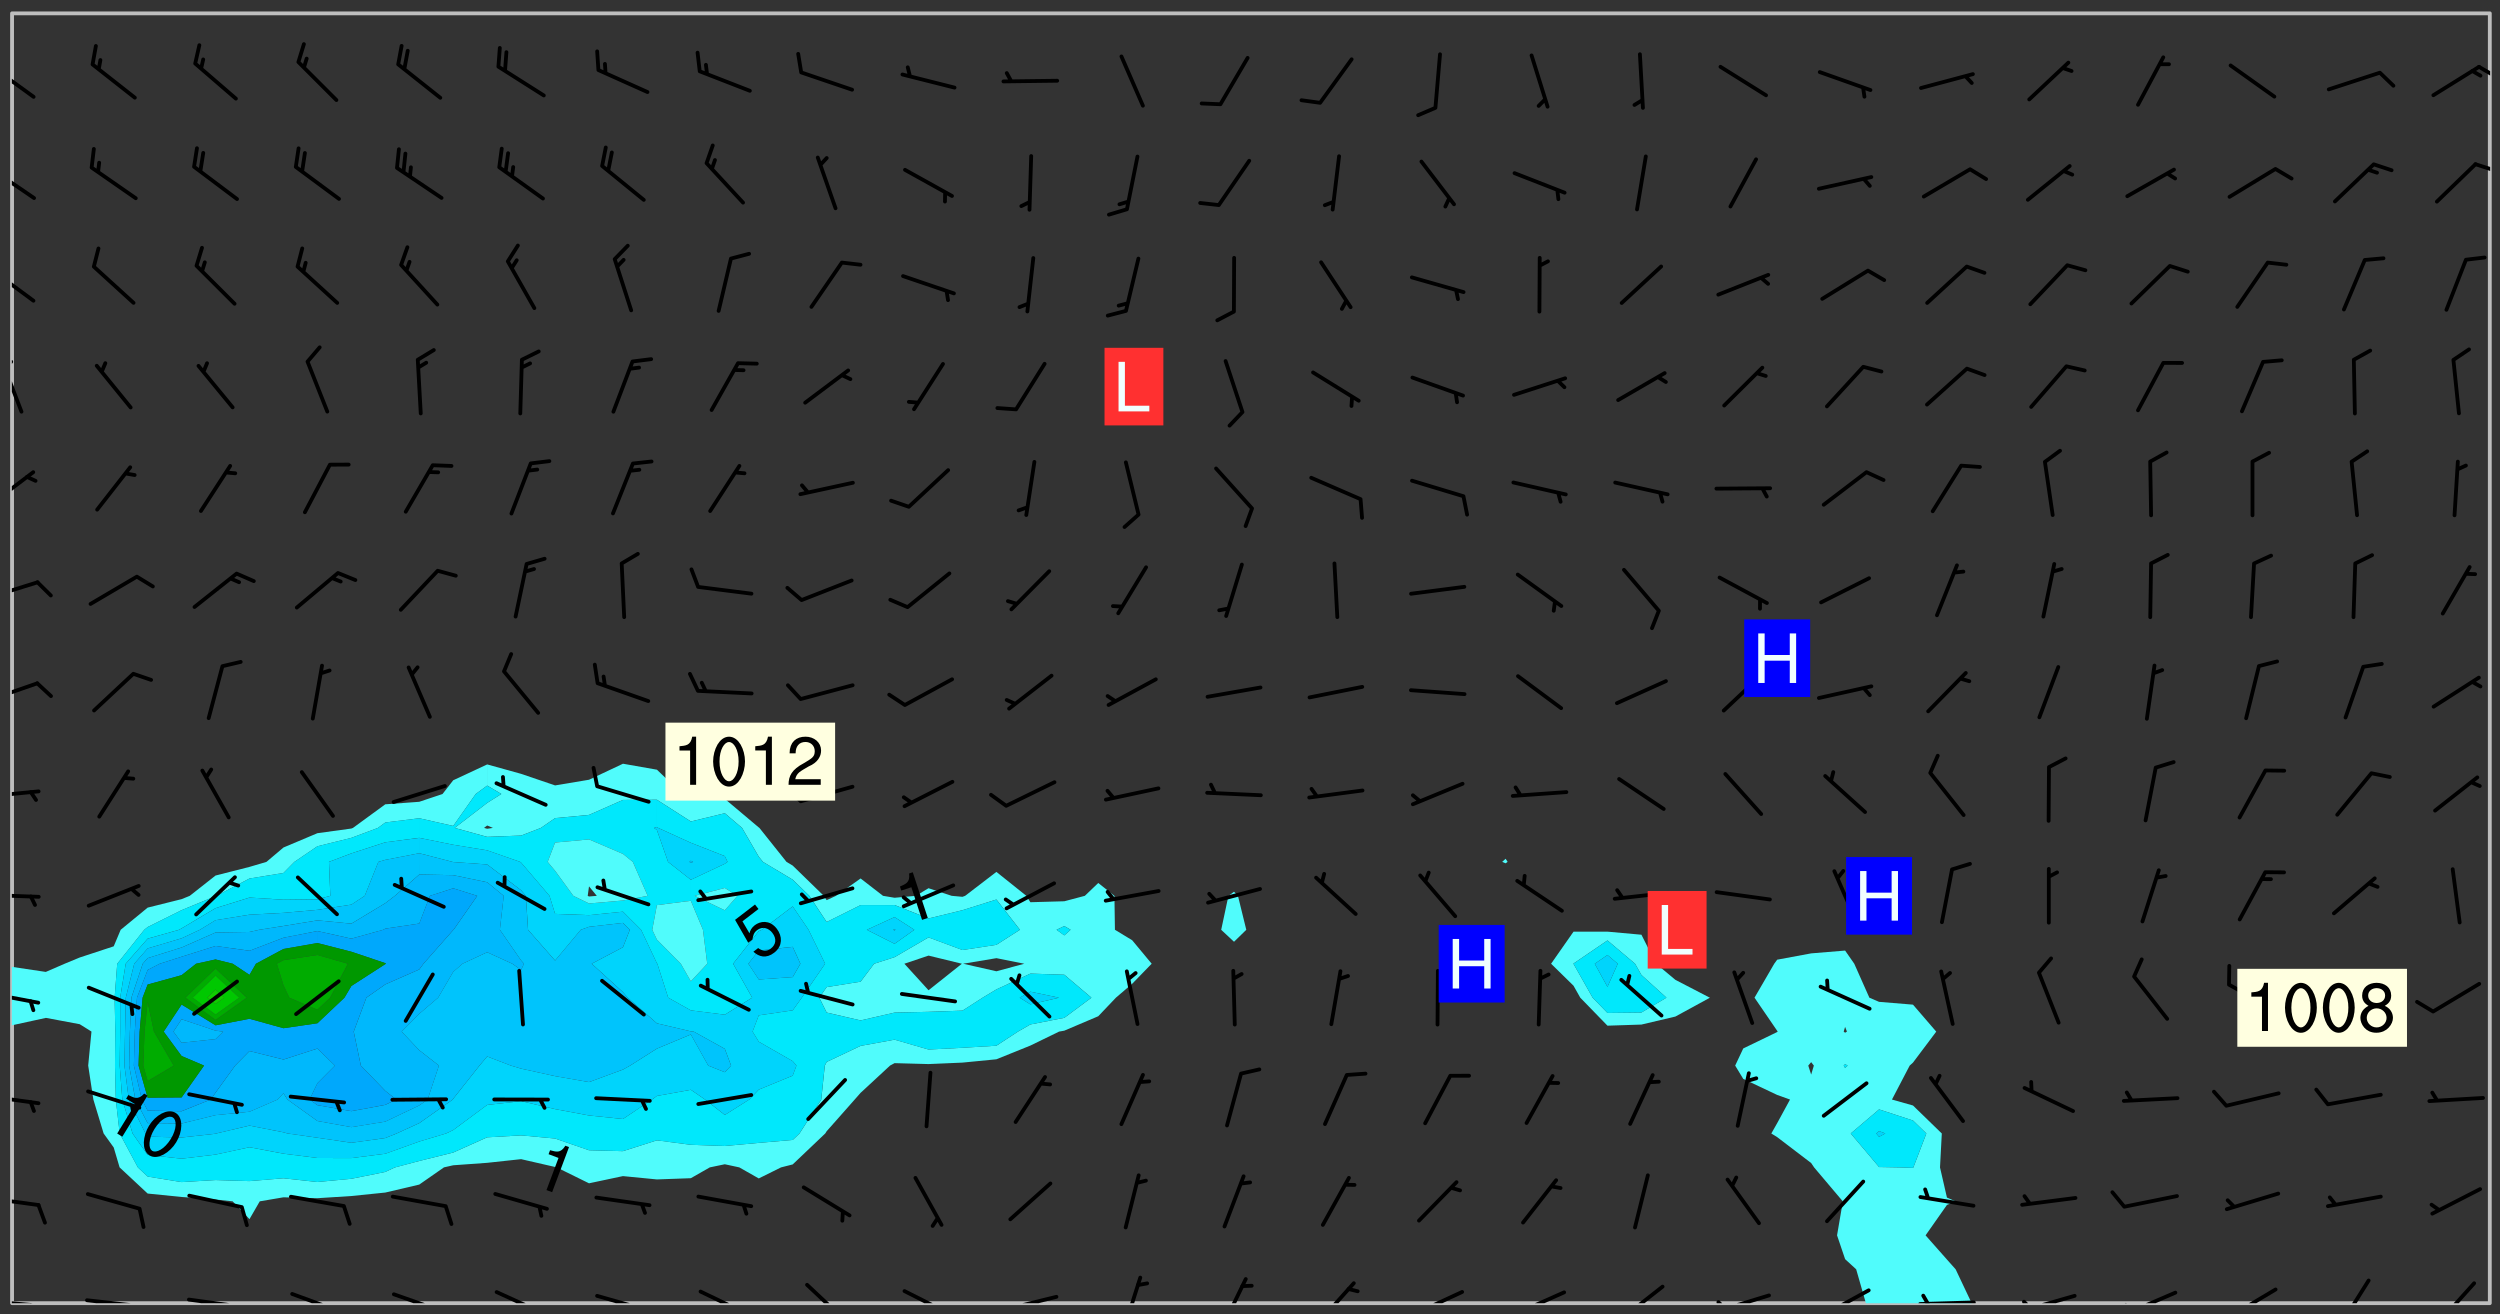 <svg xmlns="http://www.w3.org/2000/svg" role="img" xmlns:xlink="http://www.w3.org/1999/xlink" viewBox="142.45 309.95 326.84 171.84"><rect x="142.45" y="309.95" width="326.84" height="171.84" fill="#333333" stroke="none"/><defs><clipPath id="a"><path d="M144 443h1v37.328h-1zm0 0"/></clipPath><clipPath id="b"><path d="M144 311.672h1V437h-1zm0 0"/></clipPath><clipPath id="c"><path d="M144 311.672h324v168.656H144zm0 0"/></clipPath><clipPath id="d"><path d="M369 434h32v46.328h-32zm0 0"/></clipPath><clipPath id="e"><path d="M467 311.672h1v168.656h-1zm0 0"/></clipPath><clipPath id="f"><path d="M144 479h4v1.328h-4zm0 0"/></clipPath><clipPath id="g"><path d="M147 480h2v.328h-2zm0 0"/></clipPath><clipPath id="h"><path d="M146 480h2v.328h-2zm0 0"/></clipPath><clipPath id="i"><path d="M153 479h9v1.328h-9zm0 0"/></clipPath><clipPath id="j"><path d="M160 480h2v.328h-2zm0 0"/></clipPath><clipPath id="k"><path d="M159 480h2v.328h-2zm0 0"/></clipPath><clipPath id="l"><path d="M166 479h9v1.328h-9zm0 0"/></clipPath><clipPath id="m"><path d="M173 480h3v.328h-3zm0 0"/></clipPath><clipPath id="n"><path d="M180 478h8v2.328h-8zm0 0"/></clipPath><clipPath id="o"><path d="M193 478h8v2.328h-8zm0 0"/></clipPath><clipPath id="p"><path d="M207 478h8v2.328h-8zm0 0"/></clipPath><clipPath id="q"><path d="M220 479h8v1.328h-8zm0 0"/></clipPath><clipPath id="r"><path d="M233 478h8v2.328h-8zm0 0"/></clipPath><clipPath id="s"><path d="M247 477h7v3.328h-7zm0 0"/></clipPath><clipPath id="t"><path d="M260 478h8v2.328h-8zm0 0"/></clipPath><clipPath id="u"><path d="M273 479h8v1.328h-8zm0 0"/></clipPath><clipPath id="v"><path d="M289 476h3v4.328h-3zm0 0"/></clipPath><clipPath id="w"><path d="M301 476h5v4.328h-5zm0 0"/></clipPath><clipPath id="x"><path d="M314 477h6v3.328h-6zm0 0"/></clipPath><clipPath id="y"><path d="M326 478h8v2.328h-8zm0 0"/></clipPath><clipPath id="z"><path d="M340 478h8v2.328h-8zm0 0"/></clipPath><clipPath id="A"><path d="M354 477h7v3.328h-7zm0 0"/></clipPath><clipPath id="B"><path d="M366 479h8v1.328h-8zm0 0"/></clipPath><clipPath id="C"><path d="M366 479h3v1.328h-3zm0 0"/></clipPath><clipPath id="D"><path d="M380 478h8v2.328h-8zm0 0"/></clipPath><clipPath id="E"><path d="M380 480h2v.328h-2zm0 0"/></clipPath><clipPath id="F"><path d="M393 479h8v1.328h-8zm0 0"/></clipPath><clipPath id="G"><path d="M393 479h2v1.328h-2zm0 0"/></clipPath><clipPath id="H"><path d="M406 479h8v1.328h-8zm0 0"/></clipPath><clipPath id="I"><path d="M406 479h3v1.328h-3zm0 0"/></clipPath><clipPath id="J"><path d="M420 478h8v2.328h-8zm0 0"/></clipPath><clipPath id="K"><path d="M420 480h2v.328h-2zm0 0"/></clipPath><clipPath id="L"><path d="M433 478h8v2.328h-8zm0 0"/></clipPath><clipPath id="M"><path d="M433 480h3v.328h-3zm0 0"/></clipPath><clipPath id="N"><path d="M448 477h5v3.328h-5zm0 0"/></clipPath><clipPath id="O"><path d="M460 477h7v3.328h-7zm0 0"/></clipPath><clipPath id="P"><path d="M144 466h4v2h-4zm0 0"/></clipPath><clipPath id="Q"><path d="M144 452h4v3h-4zm0 0"/></clipPath><clipPath id="R"><path d="M144 439h4v3h-4zm0 0"/></clipPath><clipPath id="S"><path d="M144 426h4v2h-4zm0 0"/></clipPath><clipPath id="T"><path d="M144 413h4v2h-4zm0 0"/></clipPath><clipPath id="U"><path d="M144 399h4v3h-4zm0 0"/></clipPath><clipPath id="V"><path d="M144 385h4v4h-4zm0 0"/></clipPath><clipPath id="W"><path d="M144 371h4v6h-4zm0 0"/></clipPath><clipPath id="X"><path d="M144 356h2v9h-2zm0 0"/></clipPath><clipPath id="Y"><path d="M144 356h1v3h-1zm0 0"/></clipPath><clipPath id="Z"><path d="M144 344h4v6h-4zm0 0"/></clipPath><clipPath id="aa"><path d="M144 331h4v6h-4zm0 0"/></clipPath><clipPath id="ab"><path d="M465 331h3v2h-3zm0 0"/></clipPath><clipPath id="ac"><path d="M144 318h4v5h-4zm0 0"/></clipPath><clipPath id="ad"><path d="M466 318h2v3h-2zm0 0"/></clipPath><g id="ae" clip-path="url(#clip1)"><path fill="#fff" fill-opacity="0" fill-rule="evenodd" d="M0 0h1000v1000H0zm0 0"/><path fill="#d3d3d3" fill-opacity="0" fill-rule="evenodd" d="M162.152 355.867l-.234.293.059.234.117.172.176.234.293.348.113.059.117-.172.059-.234.176-.176.465-.176h.699l.234.293.289.816.059.176.176.23.352.234.699.699.172.176.234.348.234.41.289.582.41.465.23.234.234.176.117.23.176.293.172 1.164v.234l.059.289.059.117.117.117.348.41.117.172.176.176.176.234.117.172.172.352.059.234.234.406.234-.059-.176.176-.059.93h-.582l-.234-.113-.348.113-.117.117-.059.293-.059.176-.117.172-.465.293-.059.234-.059.113v.645l.059.172v.41l.059.059v.406l.059.406.117.176.059.059.23.641-.059.293v.699l-.059.582v.234l-.059.23-.055.352v1.922l.055.117h.426l-.367.117-.023.352.891 1.168 1.742.539 1.34.359v.539l.09.809.535.715 1.52.27.891-.086.09 1.164.535.18 1.16-.18 2.055-.984 1.16-.363 1.879-.176 1.695-.18-.18.719-1.516.086-1.25.09-.805.27-1.074.809.27.719.535.898-.18.625-.266.809.266 1.078.625.898.805.18 1.25-.18-.266.723.098.504.055.293v.172l.059.293v.406l.176.117.352.117h.406l.293-.176.113-.117.059-.117.117-.23.059-.176.352-.465.23-.176.176-.059.176.059.059.176.117.988.055.469.059.172.117.234.176.059.816.059h.289l.117.234.059.406.059.352v1.105l.117.293.117.348.289.699.176.352.582.754.352.176.172.059.469.234.641.465.348.234.293.176.293.055.23.062.816.348.293.176.113.172.352.352.117.176.523.641v.289l.059.352v.348l.059.352.059.289.117.059.172.059h.176l.582.234.176.117.176.289.176.234.113.234.293.23.117.117v.41l.059.055.289.234.234.117.059.117.117.172.059.117.23.234.059.176.234.059.117.059-.117.113-.059.117v.117l-.117.293-.117.289v.582l.176.117.117.059.059.117.117.117.113.059.176.348.059.352.059.406v.176l-.059.176-.117.699v.172l.117.176.293.293h.406l.176.117.117.172.117.293v.234h-.527l-.23-.234h-.234l-.176.059-.059.699.059.348.117.176.176.41.117.23.289.469.176.055h.523l.234.059.758.641.059.293v.234l.059.059.23.348v.352l-.117.172v.293l.293.289.293.176.172.059.293.176.293.117.582.406.289.234.293.176.219.16.016.012.23.176.641.523.176.234.117.176.176.176.113.172v.641l.117.176.469.117.582.117.234.059.23.113.293.117.113.059.586.352.289.172.176.062.176.055.176.059.699.352.289.176.234.055.289.176.234.117.641.406.293.117.172.059.234.059.41.059.23.059.234.117.059.172-.41.176.469.059.059.293.113.234.176.055.234.059.176.059.406.117.641.234.117.172.059.234v.176l-.059.117-.059.406.234.234.117.059.348.117.641.23.176.117.289.117.176.176.234.465.582 1.105.176.176.348.176.176.117.352.117 1.047.523.234.059.465.113.293.059.465.176.758.582.234.234.348.465.176.176.289.234.816.699.293.176.289.289.293.176.293.289.695.641.176.176.293.234.289.234.469.289.641.582.348.234.234.293.348.348.352.465.934.992.348.406.117.176.234.059.113.117.645.176.23.113.234.059.293.176.23.117.934.699.406.406.234.176.406.176.234.117.816.348.348.234.234.117.293.289.23.117.758.352.352.172.23.059.293.117.234.059.871.176h.816l.469.23.172.059.875.699.465.117.293.059.176.059.23.059.469.059.348.059.352.059.406.059h.293l.172.059v.23l.176.176h.293l.348.059.352.059.699.117h.641l.465-.234.293-.176.172-.117.41-.172.289-.176.934-.465.469-.293.523-.293.465-.172.465-.176 1.051-.465.289-.117.41-.117.289-.117.527-.176 1.516-.699.582-.348.289-.059.293-.059.348-.117.875-.23.352-.117h.113l.234-.059.875-.234.234-.059h.812l.352-.059.816-.117.172-.059.352-.055.293-.059.23-.059.816-.176.176-.059h.348l.234-.059.465-.117.758-.172.234-.059h.348l.41-.117.289-.059 1.285-.059h.289l.41-.059.23-.059h.176l.875-.117h.406l.41-.117h.348l.352-.113.871-.059h1.75l1.047.289.41.117.289.117.352.117.289.117 1.051.172.289.059h.293l.293.059.172.059.41.059.172.059.117.059h.117l.117.059.352.059h.113l.41.066 1.922.395 1.926.395 1.52.449 1.695.719 2.145.805 1.605-.719 1.43-.805 1.16-1.078 1.25-.449 3.035-.719 1.875-.359 2.145-1.348 2.234-1.254 2.5-1.258 1.695-.449 1.785-.18 1.16-.27.625.539 1.34-.27.715-.988.984-1.344.445-.18.805-.359 1.875-.539 1.785-.449 1.25-.27 1.16-.09 1.699-.09 1.961-.27 1.25-.09h.539l.625-.09h.891l2.145-.18 2.41-.18 2.59-.09 1.695.18 1.609.09 1.43.359 1.16.719 1.875.988 1.16 1.527.266.715.629.09.355.898.535.539.535 1.527 1.074.359h.535l-.805.535.09 1.707.715 2.695.891.805.895.988.715 1.258 1.785.539 1.52-.18.355 1.344 1.609-.805.98-.539.27.27.316-.215.219-.145.801.449.449-.359h.355l.535-.27.539-.719.535-.27.625-.988 1.16.449.84.371 1.395.617 1.695-.18h1.605l1.785.09.18-1.707.535-1.344.805.27.492.848.402.406-.09.539v.359l.715.449.711-.27h1.43l.359.988.445 1.258.715 1.344 1.25.629 1.695.629.715-.18.18-.539.98-.09.449.359.086 1.258-.266.629-.535.18v.539l.715.984.266.539.984.988.801 1.078-.266.359-.09.898-.625 2.332-.355 2.066-.09 1.793-.18.719-.09.539v1.438l-.98 1.883-.359 1.707-.535.898-.805 1.168-.266.539 2.055 1.254.086.359-.355.539-.09-.18v.809l.09 1.438-.445.715-1.074.094-.266.715.535.898.805.719 1.16.809 1.34.27.445.359-.355.449-1.789-.09-1.25-.449-.715-.719-.625-.09-.176 3.59-.188 1.309h89.359V311.703h-55.27v49.082l.762.125 3.289.543 2.023 2.836v2.754l2.352.332 2.348.332h4.051l-1.379 4.16-2.023.707-2.023.703-.543.344-2.594 1.617-.188.117-2.023-2.078-.73-2.742-2.672-2.078-1.375-3.5-.066-.082-1.957-2.672 2.75-1.418v-49.082H294.422v91.414l.117.031.133.012.074.074.105.047.09.059.086.059.09.059.297.297.059.09.031.117.027.117.016.137-.031.117-.059.09-.059.086-.043.105-.047.102-.027.121v.145l.176.27.148.148.074.086.074.074.043.105.062.09.059.086.043.105.059.09.047.102.043.105.059.086.117.18.074.074.062.086.059.09.043.105.059.09.059.086.062.09.059.09.043.102.117.18.074.074.059.086.074.074.09.059.105.047h.148l.133-.016.133.016.102-.047.074-.074.047-.102-.016-.133v-.148l-.047-.105-.027-.117-.047-.102-.027-.121-.043-.102-.062-.09-.043-.102-.043-.105-.031-.117-.016-.133-.012-.137.086-.059.059-.086.121-.031.043.105.016.133v.117l.059.102.059.09.09.059.148.148.059.09.043.105-.012.102.086.059.105.047.086.059.09.059.074.074-.117.027-.105.047-.086.059-.074.074-.059.09-.062.086-.027.121-.047.102-.043.105-.031.117-.012.133-.016.133v.148l.027.117.047.105.043.102.059.09.074.074.09.059.074.074.09.059.059.09.043.105.047.102.117.031.133.016h.148l.117-.031.105.043.043.105.047.102.027.121L299.5 410l.027.117.031.121.027.117.105.043.102.047.133-.016.148.148.062.086.074.074.07.074.09.062.105.043.102.043.117.031.137.016.117-.031.074-.074.027-.117-.012-.133-.031-.121-.027-.117.043-.105h.117l.09.062.117.027h.148l.133.016h.148l.133.016.133-.016h.148l.133-.016.133-.012.137.012.117-.027.133-.016.191-.059-.059.176-.016.133-.027.121-.016.133-.059.086-.133.016-.105.047-.105.043-.117.031-.117.027-.266.031h-.148l-.133.016-.074.074.059.086.148.148.117.18.074.07.09.062.09.059.086.059.09.059.102.043.105.062.105.043.086.059.105.047.102.043.18.117.059.09-.043.102-.047.105.016.133.223.223.059.09.043.102.031.121.043.102.016.133.031.117.012.137.031.117.148.148.102.043.105.043.117.031.133.016.137.016h.117l.117-.031.09-.059.043-.105.047-.102.043-.105.031-.117.012-.133v-.148l-.012-.133-.016-.133-.031-.117-.043-.105-.047-.105-.043-.102-.043-.105-.016-.133.016-.133.027-.117.031-.117.027-.121.047-.102.09-.059.086-.062.074-.074.09-.059.223-.223.059-.086.074-.074.117-.18.059-.086v-.148l-.074-.074-.102-.047-.105-.043-.102-.043-.059-.09-.047-.105-.027-.117.09-.059.117-.031.102-.043.18-.117.148-.148.012-.133-.012-.105-.09-.059-.133.016h-.148l-.133.016-.133-.016-.121-.031-.086-.059-.074-.074-.059-.09-.062-.086-.117-.18-.059-.086.031-.121.086-.059.121-.031.059-.086v-.121l-.031-.117-.059-.09-.059-.086-.047-.105-.027-.117-.016-.133.059-.09.074-.074.09-.059.117-.18.074-.074.059-.086.148-.148.121-.031.133-.016.133.016.074.074.043.105.016.133-.031.117-.117.031-.133.012-.148.148-.043.105-.047.102-.027.121-.031.117v.148l.031.117.043.105.059.09.074.07.074.074.117.031.121.027.117-.027.133-.016h.117l.09.059.074.074.047.105.059.086.102.047.133.016.105.043.086.059-.012.105-.074.074-.18.117-.059.09-.09.059-.07.074-.074.074-.062.09-.027.117-.016.133.016.133-.016.133v.148l.016.133.027.117.031.121.074.074.09.059.086.059.09.059.117.031v.086l-.102.047-.09.059-.266.031-.117.027h-.148l-.105.043-.102.047-.059.09-.062.234-.012.133-.031.121-.016.133v.293l-.012.133.012.137.016.133.133.016.133.012.121.031.086.059.074.074.047.105.043.102.016.133v.445l-.016.133v.445l.031.266.027.117.016.133.031.117.086.211.031.266v.148l-.031.117-.027.117-.031.121-.027.117-.031.117-.031.121-.012.133-.016.133.09.059.117-.031.102.016.047.105-.031.266v.441l-.043.105-.047.105-.043.102-.043.105-.059.086-.031.121-.043.117-.031.117-.016.133.016.133.059.09.105.047.086.059.059.086-.012.137-.031.117-.043.102v.445l-.016.133v.148l-.031.117-.043.105-.027.117-.047.105-.043.102-.031.121-.027.117-.031.133-.031.117-.027.117-.043.105-.031.117-.031.121-.012.133-.016.133v.297l.027.117v.148l.047.398.027.117.059.09.121.031h.148l.133-.016.059.09v.117l-.059.09-.09.059-.102.043-.105.047-.09.059-.086.059-.137.016-.117-.031-.133-.016-.102.047-.062.086-.012.137-.016.133-.031.117-.027.117-.016.133-.031.121v.297l.016.133.031.117v.148l.012.133v.148l-.027.117-.047.102-.027.121-.031.117-.059.09-.074.074-.102.043-.105.047-.117.027-.121.031-.102-.047.059-.086.105-.047.027-.117.031-.117.027-.121.031-.117v-.148l.016-.133-.031-.117-.043-.105-.105.016-.074.074-.102.043-.09.062-.074.074-.043.102-.016.133-.031.117L304.25 426l-.031.117-.027.117-.031.121-.027.117-.031.117-.043.105-.09.059h-.09l-.117-.031-.031-.086.016-.137-.031-.117v-.148l-.012-.133v-.148l-.062-.234-.027-.121-.043-.102-.047-.105-.059-.086-.059-.09-.043-.105-.062-.086-.148-.148-.07-.074-.105-.047-.105-.043-.102-.043-.297-.297-.09-.074-.086-.059-.105-.043-.09-.062-.086-.059-.105-.043-.09-.059-.086-.062-.074-.07-.105-.047-.086-.059-.105-.043-.09-.062-.102-.043-.105-.043-.086-.059-.105-.047-.105-.043-.102-.047-.09-.059-.102-.043-.105-.043-.09-.062-.117-.027-.133-.016-.133.016H299.75l-.133.016-.117-.031-.09-.059-.074-.074-.09-.059-.102-.047h-.148l-.121-.027-.102-.043-.074-.074-.117-.18-.09-.059-.102-.043-.09-.062-.105-.043-.09-.059-.086-.059-.105-.047-.059-.086-.059-.09-.043-.105-.047-.102-.074-.074-.086-.059-.074-.074-.09-.059-.223-.223-.043-.105-.031-.266.105-.043h.145l.105.043.074.074.09.059.086.059.105.047.09.059.148.148.07.074.148.148.062.086.074.074.086.059.074.074.09.062.09.059.086.059.27.176.102.047.105.043.102.043.047-.074.059-.086.074-.074.07-.074.105.043.074.074.059.09.043.102.047.105.043.105.121.027.117-.027.074-.09.043-.105.059-.09.074-.074.105-.043.117-.027.133.012.09.059.148.148.059.09.043.105.047.102.043.105.043.102.105.047.105.043.133.016.086-.059.059-.09.074-.074.105-.043.117.027.105.047.102.043.105.043.102.047.18.117v.117l-.016.133.016.133.016.137.059.086.102.047.121.027.117.031h.148l.117-.031.059-.09.18-.117.059-.09.074-.074.059-.086.117-.18.18-.117.117.031.09.059.043.074-.016.133v.117l.09.059h.148l.133-.016.133-.012.266-.031.105-.043.117-.031.121-.027.074-.074.07-.074.062-.09-.016-.105-.047-.102-.102-.043-.105-.016-.117.027-.266.031h-.148l-.074-.074-.09-.059-.117-.031-.117-.027-.133-.016h-.148l-.133.016h-.297l-.105-.047-.148-.148-.043-.102-.059-.09.223-.223.086-.059.105-.043.117-.031.133-.016.133.016.137.016.102.043.133-.012.09-.062.102-.043.062-.09-.047-.102-.09-.059-.117-.031-.102-.043-.059-.09-.062-.09v-.117l.016-.133.105-.047.074-.07v-.121l-.09-.059-.031-.117.09-.059.074-.074.043-.105.059-.09.047-.102.016-.133v-.148l-.047-.105-.043-.102-.09-.059-.133-.016-.102-.043-.137-.016-.117-.031h-.445l-.133-.016-.133-.012-.133-.016-.117-.031h-.148l-.133-.016-.133-.012-.266-.031-.121-.043-.086-.059-.074-.074v-.148l.012-.133.105-.047.102-.043.133-.016h.152l.133-.016h.293l.121.031.102.043.09.059.234.062.121-.047.09-.059.102-.043.133-.016.105.043.102.047.133.012.121-.027h.145l.121-.031.117-.027.105-.047.074-.074.086-.059.148-.148.059-.086.047-.105.027-.117.016-.105-.102-.043-.09-.059-.117-.031-.105-.043-.09-.062-.074-.086-.074-.074-.102-.043-.105-.047-.102-.043-.059-.09-.047-.102-.086-.211-.062-.086-.059-.09-.074-.074-.086-.059h-.27l-.117.031-.09.059-.102.043-.133.016-.105-.016-.027-.117-.062-.09-.117-.031-.102-.043-.148-.148-.031-.117-.016-.105.074-.074.18-.117.117-.027.117-.031.137.016.102.043.105.043.102.047.105.043.117.031.133.016.117.027.133.016.105-.016.09-.059-.074-.074-.105-.043-.074-.074-.074-.09-.148-.148-.086-.059-.09-.059-.074-.074-.09-.059-.102-.047-.121-.027-.102-.047-.105-.043-.117-.031-.102-.043-.121-.031h-.148l-.117.031-.105.043-.086.062-.18.117-.086.059-.09.059-.105.047-.086.059-.105.043-.102.043-.105.047-.074.074-.059.09-.059.086-.047.105-.059.086-.074.074-.133-.012-.117-.031h-.117l-.074.074-.09.059-.074.074-.09.059-.086.059-.105.047-.102.043-.137.016-.102-.043-.148-.148-.105-.047h-.086l-.105.047-.102.043-.121.031-.117-.031-.074-.074v-.117l.031-.121.074-.07.059-.09.074-.074.117-.031.105-.043h.293l.133-.016.137-.016.102-.043.09-.059.102-.047.09-.059.133-.012.09.059.133.012.09-.059.086-.059.105-.043.09-.059.086-.062.09-.059.148-.148.059-.086.059-.09.105-.043.133-.016.117.027.121.031.059-.059.059-.09.031-.266.027-.117.105.012.133.016.102-.043.09-.059.059-.09.074-.074.059-.09.047-.102.012-.133-.012-.133-.047-.105-.148-.148-.059-.09-.059-.086-.043-.105v-.445l.016-.133v-.148l.012-.133-.059-.059-.09.059-.102-.043-.18-.117-.086-.059-.062-.09-.059-.09-.074-.074-.086-.059-.121.031-.102.012-.105.047-.086.059-.105.043-.148.148-.09.059-.086.059-.09.062-.105.043-.133.016v-.121l.105-.043.117-.031.074-.07.043-.105v-.148l-.027-.117-.148-.148-.133-.016h-.148l-.117.031-.105.043-.102.043-.09.062-.117.027-.074-.074.012-.133-.043-.102-.043-.105-.09-.059-.117.027-.121.031-.117.031-.102.043-.121.031-.102.043-.105.043-.09.059-.102.016v-.117l.016-.133-.059-.09-.074.043-.148.148-.059.09-.074.074-.047.105-.043.102-.074.074-.059.09-.074.074-.059.086-.074.074-.09.062-.074.07-.074.074-.102.016-.133.016-.105-.043v-.121l.148-.148.043-.102.059-.09.047-.102.043-.105.059-.09.031-.117.043-.102.031-.121.027-.117.047-.105.043-.102.043-.105.074-.07.09-.062.09-.059.102-.043h.297l.266-.031.105-.043-.074-.074-.117-.031-.105-.043-.09-.059-.102-.047-.09-.059-.102-.043-.105-.043-.09-.062-.086-.059-.105-.043-.102-.043-.121-.031-.117-.031-.102-.043L297.5 410.25l-.102-.043-.09-.059-.043-.105-.016-.133.102-.043.133-.016.137.016.133-.016.102-.043.059-.09.016-.105-.09-.059-.074-.074-.102-.043-.09-.059-.148-.148-.043-.105-.016-.133v-.293l-.059-.09-.09-.059-.074-.074-.043-.105-.031-.117-.059-.09-.074-.074-.117-.027-.074-.074-.09-.059-.09-.062-.086-.059-.074-.074-.059-.086-.047-.105-.086-.059-.148-.148-.195-.059-.133.016-.102.043-.074.074-.047.102-.043.105-.059.09-.059.086-.297.297-.09.059h-.086l-.062-.086-.043-.105.031-.117.059-.09.027-.117-.012-.133-.09-.062-.105.047-.117.027-.117.031-.27.176-.102.047-.117.027-.105.047-.09.059-.102.043-.059-.086-.047-.105.016-.133.047-.105.07-.074.074-.07.059-.09v-.148l-.043-.105h-.238l-.102.047-.031.117-.027.117-.031.121-.074.043-.133.016-.074-.047-.043-.102-.043-.105-.047-.102-.043-.105-.121.031-.102.043-.133.016-.117.031-.105.043-.09.059-.102.047-.121.027-.133.016-.102-.043-.059-.09-.047-.105-.043-.102-.043-.105v-.117l.059-.09.086-.059.18-.117.102-.047.105-.043.105-.059.102-.043.09-.062.102-.043.105-.059.102-.047.09-.059.105-.043.102-.043.09-.062.102-.043.137-.016.117.031.102.043.121.031.102.043.105.047.102.043.105.043.102.047.105.043.102.043.105.047.086.059.105.043.117.031.105.043.102.047.09.059.105.043.102.043.105.047.117.027.102.047.121.027h.148l.086-.059.016-.102.059-.09-.027-.117-.074-.074-.117-.18-.074-.074-.09-.074-.18-.117-.086-.059-.105-.043-.102-.047-.27-.176-.059-.09-.074-.074-.059-.09-.043-.102-.031-.117-.016-.137v-.562l-.012-.133-.016-.133-.031-.117-.016-.133-.012-.133-.031-.121-.223-.223-.059-.086-.016-.105.031-.117.133-.016v-91.414H172.992v1.453l-.059.234-.352 1.051-.172.523-.117.348-.176.41-.117.172-.234.293-.23.059h-.352l-.117.059-.23.406v.293l.117.176.23.23.117.234.641.758.293.465.176.234.23.352.234.348.641.816.176.465.172.41.117.695.176.469.117 1.398.059.465v.875l.117 1.047v4.781l-.059.465-.352 1.281-.176.523-.113.41-.352.93L172.934 336l-.234.582-.117.176-.172.348-.176.406-.352.816-.059.293-.113.293-.117.289-.059.176-.117.875-.059.406-.059.117-.059.176-.059.172-.23.527-.117.172v.234l-.117.234-.059.172-.176.586v.289l-.059.176v.293l-.059.113-.059.527v.172l-.055.234v2.621l-.176.816-.117.176-.176.234-.117.172-.113.234-.586.934-.23.289-.293.465-.176.234-.289.352-.352.699-.113.23-.176.41-.176.23-.406.527-.816.699-.293.172-.289.234-.176.117-.176.176-.523.406-.527.176-.172.176-.234.055-.641.176h-.758m12.211 31.023l-1.074.449.359.895 1.25-.715.445-.539-.98-.09"/><path fill="#d3d3d3" fill-opacity="0" fill-rule="evenodd" d="M201.508 416.598h-.895l.449.629.98.359.805-.09.445-.988-.176.09-.715-.355-.895.355m154.621 59.07l-.059-.523v-.293l.113-.293.059-.23.469-.469h.113l.117-.113.117-.059h.176l.234-.059h.348l.234.059.117.059.23.172.059.176.117.582v.293l-.117.176-.172.289-.176.176-.527.523-.23.234-.117.059h-.176l-.117-.059-.406-.293-.176-.117-.117-.059-.059-.113-.055-.117m6.641-10.957l-.059-.172v-1.109l.059-.172.176-.059.172-.059h.176l.234-.059.117.059.059.699-.059.172-.117.176-.117.059-.234.523-.113.059h-.234l-.059-.117m9.613-14.391l-.117-.176v-.699l.293-.875.117-.172.176-.352.113-.23.117-.293.352-.758.117-.23.172-.234h.176l.117-.059h.641l.117.059.234.234.172.113.352.293.117.117.113.176v.113l.117.059.117.117v.699l-.059.176v.23l-.059.176-.348 1.051-.117.23-.117.234-.117.059-.23.234-.641.289h-.875l-.41-.117-.641-.465"/><path fill="none" stroke="#bebebe" stroke-linecap="round" stroke-linejoin="round" stroke-miterlimit="10" stroke-width=".5" d="M467.957 311.695H144.027v168.625h323.93v-168.625"/><g clip-path="url(#a)"><path fill="#fff" fill-opacity="0" fill-rule="evenodd" d="M144 475.891v4.438h.004H144v-36.332 31.895"/></g><g clip-path="url(#b)"><path fill="#fff" fill-opacity="0" fill-rule="evenodd" d="M144 435.945v.406-124.68h.004H144v124.273"/></g><path fill="#50fcfc" fill-rule="evenodd" d="M144 436.352v7.645h.004v-7.645H144"/><g clip-path="url(#c)"><path fill="#fff" fill-opacity="0" fill-rule="evenodd" d="M144.004 480.328v-36.332l4.434-.969 4.438.832 1.535.961-.43 4.441.676 4.438 1.34 4.438 1.32 1.836.77 2.602 3.668 3.422 4.438.449 4.438.332 2.234.238 2.203 2.328 1.344-2.328 3.098-.527 4.438.117 4.438-.285 4.438-.453 4.441-1.043 3.23-2.25 1.207-.273 4.438-.32 4.438-.48 4.441 1.02.211.055 4.227 2.082 4.438-.941 4.438.434 4.438-.16 2.477-1.414 1.965-.41 1.895.41 2.543 1.445 2.914-1.445 1.523-.387 4.258-4.051.18-.285 3.672-4.152.766-.871 3.852-3.566.59-.316 4.438.121 4.438-.191 4.438-.434 4.441-1.793 3.754-1.828.684-.121 4.438-1.887 2.312-2.43 2.125-1.816 2.547-2.621-2.547-3.066-2.258-1.371-.066-4.438-2.113-1.68-1.754 1.68-2.684.711-4.438.125-.527-.836-3.914-3.129-4.086 3.129-.352.129-1.406-.129-3.031-.996-1.652.996-2.785.254-1.512-.254-2.93-2.27-3.215 2.27-1.223.566-.375-.566-4.062-3.953-.816-.488-3.539-4.438-.082-.059-4.438-3.738h-4.441l-1.117-.641-3.32-3.172-4.438-.781-4.438 2.094-4.438.742-4.441-1.512-4.438-1.234-4.438 2.07-1.395 1.793-3.043 1.02-4.441.328-4.23 3.09-.207.078-4.438.609-4.438 1.871-2.223 1.879-2.219.656-4.438 1.129-3.375 2.656-1.062.43-4.438 1.109-3.527 2.898-.91 2.16-4.441 1.461-1.973.816-2.465 1.07-4.434-.664V311.672h159.777v114.859l-.73.539-.945 4.438 1.676 1.566 1.605-1.566-1.09-4.438-.516-.539V311.672h35.508v110.547l-.449.41.449.188.262-.188-.262-.41V311.672h13.312V431.75l-4.438.008-2.93 4.188 2.93 2.871.883 1.566 3.555 3.66 4.441-.145 4.438-1.047 4.438-2.422.082-.047-.082-.031-4.438-2.301-2.52-2.105-1.918-3.793-4.441-.402V311.672h115.395v168.656h-67.773l-2.102-4.438-1.137-1.277-2.793-3.16 2.793-3.977 1.152-.461-1.152-.5-.906-3.941.234-4.438-3.766-3.66-2.75-.777 2.316-4.438.434-.395 3.039-4.047-3.039-3.527-4.438-.367-1.266-.543-1.973-4.438-1.199-1.723-4.438.367-4.441.824-.387.531-2.578 4.438 2.965 4.332.062.105-.062.051-4.438 2.148-1.055 2.242L370.355 451l4.438 2.098 1.676.602-1.676 3.078-.77 1.359.77.477L379.234 462l.387.574 3.754 4.441-.758 4.438 1.055 3.113 1.445 1.324 1.273 4.438H144.004"/></g><path fill="#50fcfc" fill-rule="evenodd" d="M148.438 443.027l-4.434.969v-7.645l4.434.664 2.465-1.07 1.973-.816 4.441-1.461.91-2.16 3.527-2.898 4.438-1.109 1.062-.43 3.375-2.656 4.438-1.129 2.219-.656 2.223-1.879 4.438-1.871 4.438-.609.207-.078 4.23-3.09 4.441-.328 3.043-1.02 1.395-1.793 4.438-2.07v2.766l-1.496 1.098-2.941 4.176-4.438-1.004-4.441.555-.973.711-3.465 1.297-4.438 1.098-3.008 2.043-1.43 1.449-4.441.723-4.324 2.27-.113.035-4.438 1.832-4.438 2.207-.445.363-3.535 4.438-.34 4.438.09 4.438-.039 4.441.105 4.438.508 4.438 2.379 4.438 1.277 1.191 4.438.723 4.438-.266 4.438.137 4.441-.371 4.438.488 4.438-.422 4.438-.895 1.242-.586 3.199-.848 4.438-1.102 4.438-1.988 4.438-.254 4.441.41 4.438 1.535 4.438.117 4.438-1.414 4.438.582 4.441.156 4.438-.406 4.438-.383.887-.844 2.844-4.438.465-4.438.242-.477 4.438-2.102 4.441-.812 4.438 1.289 4.438-.227 4.438-.273 2.816-1.84 1.625-.938 4.438-.867 3.543-2.633-3.543-3-4.438-.148-4.441 2.066-1.801 1.082-2.637 1.695-4.438.156-4.438.098-4.441 1.023-4.438-1.027-.965-1.945.965-1.383 4.438-.711 1.766-2.344 2.676-.859 4.438-2.582v2.379l-3.16 1.062 3.16 3.469 4.359-3.469-4.359-1.062v-2.379l4.438 1.648 4.438-.68v1.746l-4.355.727 4.355.988 3.641-.988-3.641-.727v-1.746l3.074-1.965-3.074-3.957-4.438 1.395-4.438 1.082-4.438-1.758-4.441.008-4.438 2.211-2.266-3.418-2.172-2.113-3.891-2.328-.547-.676-2.184-3.762-2.254-1.922-4.441 1.078-4.438-2.84-4.438.023-4.438 1.957-4.438.422-1.859 1.281-2.582 1-4.438.168-4.25-1.168 4.25-3.266v2.949l-.41.316.41.113.75-.113-.75-.316v-2.949l1.855-1.172-1.855-1.098v-2.766l4.438 1.234 4.441 1.512 4.438-.742 4.438-2.094 4.438.781 3.32 3.172 1.117.641h4.441l4.438 3.738.082.059 3.539 4.438.816.488 4.062 3.953.375.566 1.223-.566 3.215-2.27 2.93 2.27 1.512.254 2.785-.254 1.652-.996 3.031.996 1.406.129.352-.129 4.086-3.129 3.914 3.129.527.836 4.438-.125v3.242l-1.016.484 1.016.734.824-.734-.824-.484v-3.242l2.684-.711 1.754-1.68 2.113 1.68.066 4.438 2.258 1.371 2.547 3.066-2.547 2.621-2.125 1.816-2.312 2.43-4.438 1.887-.684.121-3.754 1.828-4.441 1.793-4.438.434-4.438.191-4.438-.121-.59.316-3.852 3.566-.766.871-3.672 4.152-.18.285-4.258 4.051-1.523.387-2.914 1.445-2.543-1.445-1.895-.41-1.965.41-2.477 1.414-4.438.16-4.438-.434-4.438.941-4.227-2.082-.211-.055-4.441-1.02-4.438.48-4.438.32-1.207.273-3.23 2.25-4.441 1.043-4.438.453-4.438.285-4.438-.117-3.098.527-1.344 2.328-2.203-2.328-2.234-.238-4.438-.332-4.438-.449-3.668-3.422-.77-2.602-1.32-1.836-1.34-4.438-.676-4.438.43-4.441-1.535-.961-4.438-.832"/><path fill="#00e8fc" fill-rule="evenodd" d="M157.523 444.82l-.09-4.438.34-4.438 3.535-4.438.445-.363 4.438-2.207 4.438-1.832.113-.035 4.324-2.27 4.441-.723 1.43-1.449 3.008-2.043 4.438-1.098 3.465-1.297.973-.711 4.441-.555v2.562l-4.441.582-4.438 1.449-2.926 1.109.176 4.441-1.688.453-4.438.055-4.441-.281-4.438 1.383-4.438 2.645-.34.184-4.098 1.16-2.867 3.277-.723 4.438-.004 4.438-.059 4.441.34 4.438 1.34 4.438 1.973 2.809 4.438.488 4.438-.535 4.438-.961 4.441.84 4.438.566 4.438.012 4.438-.566 4.441-1.598 3.512-1.055.926-.445 4.438-3.285 4.438-.496 4.441 1.043 4.438.832 4.438.461 3.805-2.547.633-.469 4.438-.805 1.852 1.273 2.59 2.016 3.199-2.016 1.238-1.293 4.438-1.828.488-1.316-.488-.578-4.438-2.543-.809-1.32.809-2.125 4.438-.656 1.191-1.656 3.047-4.438-2.168-4.438-2.07-3.055-4.031 3.055-.406.176-3.355 4.262 2.492 4.438-3.574 2.223-4.441-.562-2.965-1.66-1.418-4.438-.055-.055-2.07-4.383-2.367-2.367-4.438.453-4.438-.164-.727-2.359-3.715-4.348-.129-.094-4.309-1.508-4.438-.73-4.438-.902v-2.562l4.438 1.004 2.941-4.176 1.496-1.098 1.855 1.098-1.855 1.172-4.25 3.266 4.25 1.168 4.438-.168 2.582-1 1.859-1.281 4.438-.422v3.203l-4.438.41-.969 2.527.969 1.16 2.391 3.281 2.047.996 4.438-.387 3.234-.609-1.945-4.441-1.289-1.039-4.438-1.898v-3.203l4.438-1.957 4.438-.023v3.562l-.383.121.383.273 1.461 4.164 2.977 2.34v2.746l-4.438.57-.605 3.223.605 1.281 3.129 3.156 1.309 2.301 2.145-2.301-.559-4.438-1.586-3.793v-2.746l4.441-2.09v3.16l-3.938 1.031 3.938 1.891 1.648-1.891-1.648-1.031v-3.16l.359-.25-.359-.754-4.441-1.742-4.262-1.941-.176-.121v-3.562l4.438 2.84 4.441-1.078 2.254 1.922 2.184 3.762.547.676 3.891 2.328 2.172 2.113 2.266 3.418 4.438-2.211 4.441-.008v1.578l-3.625 1.66 3.625 1.832 2.59-1.832-2.59-1.66v-1.578l4.438 1.758 4.438-1.082 4.438-1.395 3.074 3.957-3.074 1.965-4.438.68-4.438-1.648-4.438 2.582-2.676.859-1.766 2.344-4.438.711-.965 1.383.965 1.945 4.438 1.027 4.441-1.023 4.438-.098 4.438-.156 2.637-1.695 1.801-1.082 4.441-2.066v2.363l-1.395.785 1.395.875 3.746-.875-3.746-.785v-2.363l4.438.148 3.543 3-3.543 2.633-4.438.867-1.625.938-2.816 1.84-4.438.273-4.438.227-4.438-1.289-4.441.812-4.438 2.102-.242.477-.465 4.438-2.844 4.438-.887.844-4.438.383-4.438.406-4.441-.156-4.438-.582-4.438 1.414-4.438-.117-4.438-1.535-4.441-.41-4.438.254-4.438 1.988-4.438 1.102-3.199.848-1.242.586-4.438.895-4.438.422-4.438-.488-4.441.371-4.438-.137-4.438.266-4.438-.723-1.277-1.191-2.379-4.438-.508-4.438-.105-4.438.039-4.441"/><path fill="#00d4fc" fill-rule="evenodd" d="M158.441 453.699l-.34-4.438.059-4.441.004-4.438.723-4.438 2.867-3.277 4.098-1.16.34-.184 4.438-2.645 4.438-1.383 4.441.281 4.438-.055 1.688-.453-.176-4.441 2.926-1.109 4.438-1.449 4.441-.582V421.5l-4.441.863-.906.266-1.785 4.441-1.746 1.145-4.438.684-4.438.395-4.441.238-4.438.719-2.055 1.258-2.383 1.109-4.438 1.324L160 435.945l-1.105 4.438-.098 4.438-.078 4.441.574 4.438 2.176 4.438.285.41 4.438.117 4.438-.496.086-.031 4.352-1.031 4.441.879.543.152 3.895.555 4.438.66 4.438-.617 1.48-.598 2.961-1.352 4.383-3.086.055-.098 3.438-4.34 1-1.191 3.105 1.191 1.332.398 4.441.98 4.438.781 4.438-1.637.938-.523 3.5-2.215 4.438-1.855 2.273 4.07 2.168.863.824-.863-.824-2.191-4.062-2.25-.379-.031-4.438-1.051-3.82-3.355-.617-.723-4.086-3.715 4.086-2.156.902-2.281-.902-.902-4.438.512-1.078.391-3.359 4.02-3.531-4.02-.289-4.438-.621-.727-4.438-3.379-4.438-.312-.094-.023-4.344-1.129v-2.012l4.438.902 4.438.73 4.309 1.508.129.094 3.715 4.348.727 2.359 4.438.164 4.438-.453 2.367 2.367 2.07 4.383.055.055 1.418 4.438 2.965 1.66 4.441.562 3.574-2.223-2.492-4.438 3.355-4.262.406-.176 4.031-3.055v5.285l-4.438.477-1.363 1.73 1.363 2.059 4.438-.309 1.004-1.75-1.004-2.207v-5.285l2.07 3.055 2.168 4.438-3.047 4.438-1.191 1.656-4.438.656-.809 2.125.809 1.32 4.438 2.543.488.578-.488 1.316-4.438 1.828-1.238 1.293-3.199 2.016-2.59-2.016-1.852-1.273-4.438.805-.633.469-3.805 2.547-4.438-.461-4.438-.832-4.441-1.043-4.438.496-4.438 3.285-.926.445-3.512 1.055-4.441 1.598-4.438.566-4.438-.012-4.438-.566-4.441-.84-4.438.961-4.438.535-4.438-.488-1.973-2.809-1.34-4.438"/><path fill="#00c4fc" fill-rule="evenodd" d="M159.293 453.699l-.574-4.438.078-4.441.098-4.438L160 435.945l1.754-2.004 4.438-1.324 2.383-1.109 2.055-1.258 4.438-.719 4.441-.238 4.438-.395 4.438-.684 1.746-1.145 1.785-4.441.906-.266 4.441-.863v2.781l-3.191 2.789-1.25.957-4.438 2.676-4.438-.426-4.438.73-3.172.5-1.27.285-4.438.07-4.438 1.961-4.438 1.387-.641.734-1.484 4.438-.195 4.438-.102 4.441.812 4.438 1.609 3.086 4.438.051 4.438-1.098 4.438-.445 3.68-1.594.762-.82.523.82 3.914 2.805 4.438.805 4.438-.723 4.441-2.117 1.09-.77 1.484-4.438-2.574-2.008-2.305-2.434 2.305-2.332 2.465-2.105 1.973-3.375 1.215-1.062 3.223-1.504 3.289 1.504 1.148.805.379-.805-.379-.43-2.773-4.008.504-4.438-2.168-1.777-4.438-.926-4.438-.086V421.5l4.344 1.129.094.023 4.438.312 4.438 3.379.621.727.289 4.438 3.531 4.02 3.359-4.02 1.078-.391 4.438-.512.902.902-.902 2.281-4.086 2.156 4.086 3.715.617.723 3.82 3.355 4.438 1.051.379.031 4.062 2.25.824 2.191-.824.863-2.168-.863-2.273-4.07-4.438 1.855-3.5 2.215-.938.523-4.438 1.637-4.438-.781-4.441-.98-1.332-.398-3.105-1.191-1 1.191-3.438 4.34-.055.098-4.383 3.086-2.961 1.352-1.48.598-4.438.617-4.438-.66-3.895-.555-.543-.152-4.441-.879-4.352 1.031-.086.031-4.438.496-4.438-.117-.285-.41-2.176-4.438"/><path fill="#00b8fc" fill-rule="evenodd" d="M160.145 453.699l-.812-4.438.102-4.441.195-4.438 1.484-4.438.641-.734 4.438-1.387 4.438-1.961 4.438-.07 1.27-.285 3.172-.5 4.438-.73 4.438.426 4.438-2.676 1.25-.957 3.191-2.789 4.438.086v1.715l-3.043.988-1.395 3.621-4.441.664-.277.152-4.16 1.156-4.438-.992-4.438.875-4.441 1.703-4.438-.625-4.438 1.402-2.855.918-1.582.809-1.395 3.629-.289 4.438-.121 4.441 1.047 4.438.758 1.453 4.438.078 3.801-1.531.637-.898 2.562-3.539 1.875-1.902 4.441 1.109 4.438-1.434 2.289 2.227-2.289 2.301-1.031 2.137 1.031.738 4.438.781 4.438-.824 1.43-.695-1.43-1.133-3.195-3.305-.934-4.441 1.652-4.438 2.477-1.738 4.441-1.953.547-.746 3.891-4.41.047-.027 3.094-4.438-3.141-.988v-1.715l4.438.926 2.168 1.777-.504 4.438 2.773 4.008.379.43-.379.805-1.148-.805-3.289-1.504-3.223 1.504-1.215 1.062-1.973 3.375-2.465 2.105-2.305 2.332 2.305 2.434 2.574 2.008-1.484 4.438-1.09.77-4.441 2.117-4.438.723-4.438-.805-3.914-2.805-.523-.82-.762.82-3.68 1.594-4.438.445-4.438 1.098-4.438-.051-1.609-3.086"/><path fill="#00a8fc" fill-rule="evenodd" d="M160.996 453.699l-1.047-4.438.121-4.441.289-4.438 1.395-3.629 1.582-.809 2.855-.918 4.438-1.402 4.438.625 4.441-1.703 4.438-.875v1.566l-4.438.777-3.598 1.93-.844 1.461-2.188-1.461-2.25-.559-2.543.559-1.895 1.496-4.438 1.223-.66 1.719-.387 4.438-.141 4.441 1.188 4.199 4.438-.035 2.934-4.164-2.934-1.25-2.344-3.191 2.344-3.539v1.926l-1.066 1.613 1.066 1.453 4.438-.473 1-.98-1-.125-4.438-1.488v-1.926l4.438 2.715 4.438-.855 4.441 1.234 4.438-.648 3.535-3.344.902-1.527 4.438-2.863.09-.047-.09-.078-4.438-1.492-4.438-1.137v-1.566l4.438.992 4.16-1.156.277-.152 4.441-.664 1.395-3.621 3.043-.988 3.141.988-3.094 4.438-.047.027-3.891 4.41-.547.746-4.441 1.953-2.477 1.738-1.652 4.438.934 4.441 3.195 3.305 1.43 1.133-1.43.695-4.438.824-4.438-.781-1.031-.738 1.031-2.137 2.289-2.301-2.289-2.227-4.438 1.434-4.441-1.109-1.875 1.902-2.562 3.539-.637.898-3.801 1.531-4.438-.078-.758-1.453"/><path fill="#009800" fill-rule="evenodd" d="M161.754 453.461l-1.188-4.199.141-4.441.387-4.438.66-1.719v2.309l-.41 3.848-.16 4.441.57 2.02 3.402-2.02-2.582-4.441-.82-3.848v-2.309l4.438-1.223 1.895-1.496 2.543-.559v1.188l-3.93 3.809 3.93 2.91 4.074-2.91-4.074-3.809v-1.188l2.25.559 2.188 1.461.844-1.461 3.598-1.93 4.438-.777v1.566l-4.438.676-.863.465.863 2.801.766 1.637 3.672 1.57 1.66-1.57 2.32-4.438-3.98-1.141v-1.566l4.438 1.137 4.438 1.492.09.078-.09.047-4.438 2.863-.902 1.527-3.535 3.344-4.438.648-4.441-1.234-4.438.855-4.438-2.715-2.344 3.539 2.344 3.191 2.934 1.25-2.934 4.164-4.438.035"/><path fill="#00ac00" fill-rule="evenodd" d="M161.754 451.281l-.57-2.02.16-4.441.41-3.848.82 3.848 2.582 4.441-3.402 2.02"/><path fill="#00b8fc" fill-rule="evenodd" d="M166.191 443.207l-1.066 1.613 1.066 1.453 4.438-.473 1-.98-1-.125-4.438-1.488"/><path fill="#00ac00" fill-rule="evenodd" d="M170.629 443.293l-3.93-2.91 3.93-3.809v.918l-2.98 2.891 2.98 2.207 3.094-2.207-3.094-2.891v-.918l4.074 3.809-4.074 2.91"/><path fill="#00c800" fill-rule="evenodd" d="M170.629 442.59l-2.98-2.207 2.98-2.891v1.836l-1.086 1.055 1.086.805 1.129-.805-1.129-1.055v-1.836l3.094 2.891-3.094 2.207"/><path fill="#10cc00" fill-rule="evenodd" d="M170.629 441.188l-1.086-.805 1.086-1.055 1.129 1.055-1.129.805"/><path fill="#00ac00" fill-rule="evenodd" d="M179.508 438.746l-.863-2.801.863-.465 4.438-.676 3.98 1.141-2.32 4.438-1.66 1.57-3.672-1.57-.766-1.637"/><path fill="#fff" fill-opacity="0" fill-rule="evenodd" d="M206.137 417.875l-.41.316.41.113.75-.113-.75-.316"/><path fill="#50fcfc" fill-rule="evenodd" d="M215.016 420.102l-.969 2.527.969 1.16 2.391 3.281 2.047.996 4.438-.387 3.234-.609-1.945-4.441-1.289-1.039-4.438-1.898v6.137l1.02 1.242-1.02.082-.168-.082.168-1.242v-6.137l-4.438.41"/><path fill="#fff" fill-opacity="0" fill-rule="evenodd" d="M219.453 425.828l-.168 1.242.168.082 1.02-.082-1.02-1.242"/><path fill="#50fcfc" fill-rule="evenodd" d="M228.328 428.285l-.605 3.223.605 1.281 3.129 3.156 1.309 2.301 2.145-2.301-.559-4.438-1.586-3.793-4.438.57"/><path fill="#00d4fc" fill-rule="evenodd" d="M228.328 418.465l-.383-.273.383-.121.176.121 4.262 1.941v2.344l-.184.152.184.145.297-.145-.297-.152v-2.344l4.441 1.742.359.754-.359.25-4.441 2.09-2.977-2.34-1.461-4.164"/><path fill="#00c4fc" fill-rule="evenodd" d="M232.766 422.773l-.184-.145.184-.152.297.152-.297.145"/><path fill="#50fcfc" fill-rule="evenodd" d="M237.207 426.039l-3.938 1.031 3.938 1.891 1.648-1.891-1.648-1.031"/><path fill="#00c4fc" fill-rule="evenodd" d="M241.645 438.004l-1.363-2.059 1.363-1.73 4.438-.477 1.004 2.207-1.004 1.75-4.438.309"/><path fill="#00d4fc" fill-rule="evenodd" d="M259.398 433.34l-3.625-1.832 3.625-1.66v1.578l-.176.082.176.09.125-.09-.125-.082v-1.578l2.59 1.66-2.59 1.832"/><path fill="#00c4fc" fill-rule="evenodd" d="M259.398 431.598l-.176-.09.176-.082.125.082-.125.09"/><path fill="#fff" fill-opacity="0" fill-rule="evenodd" d="M263.836 434.883l-3.16 1.062 3.16 3.469 4.359-3.469-4.359-1.062m8.875.336l-4.355.727 4.355.988 3.641-.988-3.641-.727"/><path fill="#00d4fc" fill-rule="evenodd" d="M277.152 441.258l-1.395-.875 1.395-.785 3.746.785-3.746.875"/><path fill="#00e8fc" fill-rule="evenodd" d="M281.59 432.242l-1.016-.734 1.016-.484.824.484-.824.734"/><path fill="#50fcfc" fill-rule="evenodd" d="M303.781 433.074l-1.676-1.566.945-4.438.73-.539.516.539 1.09 4.438-1.605 1.566m35.508-10.258l-.449-.188.449-.41.262.41-.262.188m8.875 16l-2.93-2.871 2.93-4.188 4.438-.008v1.148l-4.438 3.023-.016.023.016.016 2.5 4.422 1.938 1.996 4.441-.055 3.273-1.941-3.273-2.965-.832-1.473-3.609-3.047V431.75l4.441.402 1.918 3.793 2.52 2.105 4.438 2.301.082.031-.082.047-4.438 2.422-4.438 1.047-4.441.145-3.555-3.66-.883-1.566"/><path fill="#00e8fc" fill-rule="evenodd" d="M348.164 435.961l-.016-.016.016-.023 4.438-3.023v1.906l-1.66 1.141 1.66 3.023 1.348-3.023-1.348-1.141v-1.906l3.609 3.047.832 1.473 3.273 2.965-3.273 1.941-4.441.055-1.938-1.996-2.5-4.422"/><path fill="#00d4fc" fill-rule="evenodd" d="M352.602 438.969l-1.66-3.023 1.66-1.141 1.348 1.141-1.348 3.023"/><g clip-path="url(#d)"><path fill="#50fcfc" fill-rule="evenodd" d="M370.355 451l-1.055-1.738 1.055-2.242 4.438-2.148.062-.051-.062-.105-2.965-4.332 2.578-4.438.387-.531 4.441-.824v14.219l-.379.453.379 1.172.352-1.172-.352-.453v-14.219l4.438-.367v9.977l-.184.621.184.141v4.102l-.188.199.188.312.332-.312-.332-.199v-4.102l.238-.141-.238-.621v-9.977l1.199 1.723 1.973 4.438 1.266.543v14.062l-3.703 3.148 3.703 4.387 2.766.051 1.672.062.047-.062 1.699-4.438-1.746-1.695-4.438-1.453v-14.062l4.438.367 3.039 3.527-3.039 4.047-.434.395-2.316 4.438 2.75.777 3.766 3.66-.234 4.438.906 3.941 1.152.5-1.152.461-2.793 3.977 2.793 3.16 1.137 1.277 2.102 4.438h-13.832l-1.273-4.438-1.445-1.324-1.055-3.113.758-4.438-3.754-4.441-.387-.574-4.441-3.387-.77-.477.77-1.359 1.676-3.078-1.676-.602L370.355 451"/></g><path fill="#fff" fill-opacity="0" fill-rule="evenodd" d="M379.234 448.809l-.379.453.379 1.172.352-1.172-.352-.453"/><path fill="#00e8fc" fill-rule="evenodd" d="M383.672 449.574l-.188-.312.188-.199.332.199-.332.312"/><path fill="#fff" fill-opacity="0" fill-rule="evenodd" d="M383.672 444.199l-.184.621.184.141.238-.141-.238-.621"/><path fill="#00e8fc" fill-rule="evenodd" d="M388.109 462.523l-3.703-4.387 3.703-3.148v2.836l-.367.312.367.438.824-.438-.824-.312v-2.836l4.438 1.453 1.746 1.695-1.699 4.438-.047.062-1.672-.062-2.766-.051"/><path fill="#00d4fc" fill-rule="evenodd" d="M388.109 458.574l-.367-.438.367-.312.824.312-.824.438"/><g clip-path="url(#e)"><path fill="#fff" fill-opacity="0" fill-rule="evenodd" d="M467.996 480.328H468V311.672h-.004H468v168.656h-.004"/></g><path fill="#fff" fill-opacity="0" fill-rule="evenodd" d="M260.508 432.957l5.551-1.82-3.105-9.465-5.551 1.82 3.105 9.465"/><path fill-rule="evenodd" d="M261.301 424.145l.48-.16 1.965 5.98-.75.246-1.398-4.266-1.32.434-.172-.527.512-.238.223-.129.191-.156.148-.199.102-.254.039-.32-.02-.41"/><path fill="#fff" fill-opacity="0" fill-rule="evenodd" d="M210.234 466.125l5.473 2.047 3.492-9.328-5.473-2.047-3.492 9.328"/><path fill-rule="evenodd" d="M216.363 459.738l.477.18-2.207 5.895-.738-.277 1.574-4.203-1.301-.488.195-.52.547.137.254.039.246-.004.242-.062.234-.137.238-.227.238-.332"/><path fill="#fff" fill-opacity="0" fill-rule="evenodd" d="M241.684 438.344l6.281-4.832-6.215-8.078-6.281 4.832 6.215 8.078"/><path fill-rule="evenodd" d="M238.551 430.207l2.605-2.004.453.586-2.094 1.609.918 1.57.082-.266.133-.27.203-.27.281-.258.277-.176.316-.141.355-.086.379-.02.391.062.199.066.199.094.195.121.191.152.191.184.184.215.242.375.172.395.098.41.016.414-.07.41-.07.203-.094.195-.121.191-.145.184-.172.18-.199.168-.391.258-.379.16-.363.074h-.352l-.332-.07-.32-.133-.301-.184-.285-.23.625-.48.203.137.207.102.211.07.207.031.207-.004.207-.043.199-.082.195-.129.234-.207.18-.23.121-.242.062-.262v-.27l-.062-.281-.129-.293-.199-.297-.176-.199-.207-.168-.234-.137-.254-.09-.27-.039-.285.027-.289.098-.289.18-.246.234-.156.258-.102.312-.082.406-.551.422-1.723-2.996"/><path fill="#fff" fill-opacity="0" fill-rule="evenodd" d="M153.945 458.211l10.418 6.402 5.336-8.688-10.422-6.398-5.332 8.684"/><path fill-rule="evenodd" d="M161.301 452.922l.434.266-3.293 5.363-.672-.41 2.352-3.828-1.184-.727.289-.473.512.238.242.086.242.043.25-.012.258-.09.273-.176.297-.281m4.102 2.52l.188.137.156.16.129.184.105.207.078.223.055.242.039.516-.051.547-.133.559-.211.551-.277.523-.34.488-.402.438-.441.379-.473.301-.48.207-.238.062-.238.035-.23.004-.227-.031-.219-.066-.203-.105-.188-.137-.156-.16-.129-.188-.102-.211-.078-.227-.051-.242-.035-.523.059-.555.137-.566.211-.555.277-.527.707.438-.27.496-.195.473-.121.441-.059.406.004.355.062.301.121.23.168.16.219.078h.258l.297-.078.32-.156.336-.234.336-.312.336-.387.32-.465.27-.492.191-.473.121-.434.051-.398-.008-.348-.066-.293-.121-.23-.172-.156-.215-.078-.258-.008-.293.074-.316.148-.328.227-.336.305-.332.383-.32.465-.707-.438.34-.48.398-.438.441-.371.465-.293.477-.199.238-.059.234-.031h.23l.223.031.219.066.203.105"/><g clip-path="url(#f)"><path fill="none" stroke="#000" stroke-linecap="round" stroke-linejoin="round" stroke-miterlimit="10" stroke-width=".5" d="M147.5 480.645l-7-.629"/></g><g clip-path="url(#g)"><path fill="none" stroke="#000" stroke-linecap="round" stroke-linejoin="round" stroke-miterlimit="10" stroke-width=".5" d="M147.5 480.645l.953 2.258"/></g><g clip-path="url(#h)"><path fill="none" stroke="#000" stroke-linecap="round" stroke-linejoin="round" stroke-miterlimit="10" stroke-width=".5" d="M146.48 480.551l.477 1.133"/></g><g clip-path="url(#i)"><path fill="none" stroke="#000" stroke-linecap="round" stroke-linejoin="round" stroke-miterlimit="10" stroke-width=".5" d="M160.809 480.719l-6.984-.781"/></g><g clip-path="url(#j)"><path fill="none" stroke="#000" stroke-linecap="round" stroke-linejoin="round" stroke-miterlimit="10" stroke-width=".5" d="M160.809 480.719L161.711 483"/></g><g clip-path="url(#k)"><path fill="none" stroke="#000" stroke-linecap="round" stroke-linejoin="round" stroke-miterlimit="10" stroke-width=".5" d="M159.789 480.605l.453 1.141"/></g><g clip-path="url(#l)"><path fill="none" stroke="#000" stroke-linecap="round" stroke-linejoin="round" stroke-miterlimit="10" stroke-width=".5" d="M174.109 480.805l-6.961-.953"/></g><g clip-path="url(#m)"><path fill="none" stroke="#000" stroke-linecap="round" stroke-linejoin="round" stroke-miterlimit="10" stroke-width=".5" d="M174.109 480.805l.848 2.305"/></g><g clip-path="url(#n)"><path fill="none" stroke="#000" stroke-linecap="round" stroke-linejoin="round" stroke-miterlimit="10" stroke-width=".5" d="M187.242 481.539l-6.594-2.422"/></g><g clip-path="url(#o)"><path fill="none" stroke="#000" stroke-linecap="round" stroke-linejoin="round" stroke-miterlimit="10" stroke-width=".5" d="M200.574 481.496l-6.629-2.336"/></g><g clip-path="url(#p)"><path fill="none" stroke="#000" stroke-linecap="round" stroke-linejoin="round" stroke-miterlimit="10" stroke-width=".5" d="M213.773 481.785l-6.395-2.914"/></g><g clip-path="url(#q)"><path fill="none" stroke="#000" stroke-linecap="round" stroke-linejoin="round" stroke-miterlimit="10" stroke-width=".5" d="M227.27 481.293l-6.758-1.926"/></g><g clip-path="url(#r)"><path fill="none" stroke="#000" stroke-linecap="round" stroke-linejoin="round" stroke-miterlimit="10" stroke-width=".5" d="M240.371 481.855l-6.332-3.051"/></g><g clip-path="url(#s)"><path fill="none" stroke="#000" stroke-linecap="round" stroke-linejoin="round" stroke-miterlimit="10" stroke-width=".5" d="M253.082 482.734l-5.121-4.812"/></g><g clip-path="url(#t)"><path fill="none" stroke="#000" stroke-linecap="round" stroke-linejoin="round" stroke-miterlimit="10" stroke-width=".5" d="M266.973 481.914l-6.273-3.172"/></g><g clip-path="url(#u)"><path fill="none" stroke="#000" stroke-linecap="round" stroke-linejoin="round" stroke-miterlimit="10" stroke-width=".5" d="M280.562 479.492l-6.824 1.672"/></g><g clip-path="url(#v)"><path fill="none" stroke="#000" stroke-linecap="round" stroke-linejoin="round" stroke-miterlimit="10" stroke-width=".5" d="M291.527 476.98l-2.125 6.695"/></g><path fill="none" stroke="#000" stroke-linecap="round" stroke-linejoin="round" stroke-miterlimit="10" stroke-width=".5" d="M291.219 477.953l1.207-.219"/><g clip-path="url(#w)"><path fill="none" stroke="#000" stroke-linecap="round" stroke-linejoin="round" stroke-miterlimit="10" stroke-width=".5" d="M305.316 477.168l-3.07 6.32"/></g><path fill="none" stroke="#000" stroke-linecap="round" stroke-linejoin="round" stroke-miterlimit="10" stroke-width=".5" d="M304.871 478.09l1.223-.047"/><g clip-path="url(#x)"><path fill="none" stroke="#000" stroke-linecap="round" stroke-linejoin="round" stroke-miterlimit="10" stroke-width=".5" d="M319.441 477.711l-4.688 5.234"/></g><path fill="none" stroke="#000" stroke-linecap="round" stroke-linejoin="round" stroke-miterlimit="10" stroke-width=".5" d="M318.758 478.473l1.191.293"/><g clip-path="url(#y)"><path fill="none" stroke="#000" stroke-linecap="round" stroke-linejoin="round" stroke-miterlimit="10" stroke-width=".5" d="M333.602 478.855l-6.379 2.945"/></g><g clip-path="url(#z)"><path fill="none" stroke="#000" stroke-linecap="round" stroke-linejoin="round" stroke-miterlimit="10" stroke-width=".5" d="M346.938 478.906l-6.422 2.848"/></g><g clip-path="url(#A)"><path fill="none" stroke="#000" stroke-linecap="round" stroke-linejoin="round" stroke-miterlimit="10" stroke-width=".5" d="M354.273 482.496l5.535-4.336"/></g><g clip-path="url(#B)"><path fill="none" stroke="#000" stroke-linecap="round" stroke-linejoin="round" stroke-miterlimit="10" stroke-width=".5" d="M366.996 481.352l6.723-2.043"/></g><g clip-path="url(#C)"><path fill="none" stroke="#000" stroke-linecap="round" stroke-linejoin="round" stroke-miterlimit="10" stroke-width=".5" d="M367.973 481.051l-.867-.867"/></g><g clip-path="url(#D)"><path fill="none" stroke="#000" stroke-linecap="round" stroke-linejoin="round" stroke-miterlimit="10" stroke-width=".5" d="M380.59 482.016l6.164-3.375"/></g><g clip-path="url(#E)"><path fill="none" stroke="#000" stroke-linecap="round" stroke-linejoin="round" stroke-miterlimit="10" stroke-width=".5" d="M381.488 481.527l-1.027-.676"/></g><g clip-path="url(#F)"><path fill="none" stroke="#000" stroke-linecap="round" stroke-linejoin="round" stroke-miterlimit="10" stroke-width=".5" d="M393.473 480.434l7.027-.211"/></g><g clip-path="url(#G)"><path fill="none" stroke="#000" stroke-linecap="round" stroke-linejoin="round" stroke-miterlimit="10" stroke-width=".5" d="M394.496 480.402l-.609-1.062"/></g><g clip-path="url(#H)"><path fill="none" stroke="#000" stroke-linecap="round" stroke-linejoin="round" stroke-miterlimit="10" stroke-width=".5" d="M406.922 481.293l6.758-1.93"/></g><g clip-path="url(#I)"><path fill="none" stroke="#000" stroke-linecap="round" stroke-linejoin="round" stroke-miterlimit="10" stroke-width=".5" d="M407.906 481.012l-.852-.883"/></g><g clip-path="url(#J)"><path fill="none" stroke="#000" stroke-linecap="round" stroke-linejoin="round" stroke-miterlimit="10" stroke-width=".5" d="M420.387 481.711l6.461-2.766"/></g><g clip-path="url(#K)"><path fill="none" stroke="#000" stroke-linecap="round" stroke-linejoin="round" stroke-miterlimit="10" stroke-width=".5" d="M421.324 481.309l-.953-.77"/></g><g clip-path="url(#L)"><path fill="none" stroke="#000" stroke-linecap="round" stroke-linejoin="round" stroke-miterlimit="10" stroke-width=".5" d="M433.914 482.125l6.035-3.594"/></g><g clip-path="url(#M)"><path fill="none" stroke="#000" stroke-linecap="round" stroke-linejoin="round" stroke-miterlimit="10" stroke-width=".5" d="M434.793 481.602l-1.051-.633"/></g><g clip-path="url(#N)"><path fill="none" stroke="#000" stroke-linecap="round" stroke-linejoin="round" stroke-miterlimit="10" stroke-width=".5" d="M448.379 483.305l3.738-5.949"/></g><g clip-path="url(#O)"><path fill="none" stroke="#000" stroke-linecap="round" stroke-linejoin="round" stroke-miterlimit="10" stroke-width=".5" d="M461.211 482.941l4.699-5.223"/></g><g clip-path="url(#P)"><path fill="none" stroke="#000" stroke-linecap="round" stroke-linejoin="round" stroke-miterlimit="10" stroke-width=".5" d="M147.48 467.492l-6.961-.957"/></g><path fill="none" stroke="#000" stroke-linecap="round" stroke-linejoin="round" stroke-miterlimit="10" stroke-width=".5" d="M147.48 467.492l.848 2.305m12.367-1.828l-6.762-1.91m6.762 1.91l.52 2.398m12.848-2.605l-6.867-1.496m6.867 1.496l.664 2.363m12.68-2.504l-6.922-1.215m6.922 1.215l.762 2.332m12.551-2.316l-6.918-1.246m6.918 1.246l.75 2.336m12.484-1.988l-6.754-1.941m5.77 1.656l.258 1.203m14.141-1.391l-6.953-.996m5.941.852l.418 1.152m13.891-.879l-6.914-1.254m5.906 1.07l.375 1.168m13.488.223l-5.996-3.668m5.121 3.133l-.074 1.227m12.973.547l-3.414-6.145m2.918 5.25l-.668 1.031m15.395-5.551l-5.242 4.684m16.785-5.75l-1.703 6.816m1.457-5.824l1.191-.297m12.77-.57l-2.5 6.566m2.137-5.613l1.215-.152m12.918-.59l-3.41 6.145m2.914-5.25l1.227.023m13.336-.359l-4.91 5.027m4.195-4.297l1.176.344m12.562-1.328l-4.328 5.535m3.699-4.73l1.207.215m11.414-1.664l-1.684 6.824m12.102-6.262l4.109 5.699m-3.512-4.871l.543-1.102m11.859 5.715l4.742-5.184m7.477 2.023l6.934 1.137m-5.926-.969l-.395-1.164m12.684 2.012l6.969-.895m-5.953.766l-.711-1.004m13.051 1.383l6.887-1.395m-6.887 1.395l-1.559-1.895m14.957 2.215l6.723-2.035m-5.746 1.738l-.863-.867m13.105.77l6.914-1.246m-5.906 1.066l-.762-.965m13.402 2.125l6.25-3.207m-5.344 2.742l-1.004-.703"/><g clip-path="url(#Q)"><path fill="none" stroke="#000" stroke-linecap="round" stroke-linejoin="round" stroke-miterlimit="10" stroke-width=".5" d="M147.48 454.184l-6.961-.969"/></g><path fill="none" stroke="#000" stroke-linecap="round" stroke-linejoin="round" stroke-miterlimit="10" stroke-width=".5" d="M146.469 454.043l.418 1.152m13.777-.438l-6.699-2.121m5.727 1.812l.219 1.207m14.164-1.27l-6.891-1.375m5.891 1.176l.352 1.172m14.012-1.277l-6.984-.766m5.969.652l.453 1.141m13.898-1.441l-7.027.062m6.004-.055l.586 1.078m13.754-1.047l-7.027-.016m6.004.012l.574 1.086m13.758-.918l-7.016-.344m5.996.293l.523 1.109m13.766-1.82l-6.926 1.18m19.191-3.145l-4.824 5.109m15.984-6.059l-.516 7.008m15.496-6.445l-3.848 5.883m3.289-5.027l1.223.113m12.137-1.246l-2.82 6.438m2.41-5.5l1.227-.094m12.008-1.016l-1.836 6.781m1.836-6.781l2.391-.547m11.434.727l-2.855 6.422m2.855-6.422l2.445-.172m11.086.277l-3.289 6.211m3.289-6.211l2.453-.004m10.922.035l-3.406 6.145m2.91-5.25l1.227.023m12.355-1.035l-2.949 6.379m2.52-5.449l1.227-.07m11.773-1.105l-1.461 6.875m1.25-5.875l1.18-.34m14.414.652l-5.594 4.25m14.012-4.941l4.199 5.633m-3.59-4.812l.523-1.109m11.109 1.594l6.344 3.02m-5.422-2.578l-.055-1.227m12.113 2.477l7.016-.359m-5.996.309l-.633-1.055m13.016 1.738l6.84-1.625m-6.84 1.625l-1.621-1.84m14.898 1.652l6.914-1.25m-6.914 1.25l-1.52-1.926m14.785 1.504l7.016-.41m-5.996.352l-.637-1.047"/><g clip-path="url(#R)"><path fill="none" stroke="#000" stroke-linecap="round" stroke-linejoin="round" stroke-miterlimit="10" stroke-width=".5" d="M147.453 441.039l-6.906-1.309"/></g><path fill="none" stroke="#000" stroke-linecap="round" stroke-linejoin="round" stroke-miterlimit="10" stroke-width=".5" d="M146.449 440.848l.363 1.172m13.762-.324l-6.52-2.621m5.57 2.238l.133 1.219m8.066-.035l5.613-4.227m13.293-.031l-5.57 4.289m17.871-5.18l-3.543 6.07m14.84-6.539l.496 7.008m10.332-5.711l5.469 4.414m7.441-3.781l6.281 3.152m-5.367-2.695l-.031-1.227m12.172 1.453l6.797 1.781m-5.809-1.523l-.281-1.191m12.527 1.336l6.961.977m7.332-2.953l5.004 4.934m-4.277-4.219l.352-1.176m14.039-.516l1.398 6.887m-1.195-5.887l.949-.777m12.766-.293l.195 7.023m-.168-6l1.066-.605m12.918-.367L316.5 443.848m1.02-5.918l1.164-.383m11.75-.676l-.047 7.027m.039-6.008l1.09-.566m12.324-.453l-.227 7.023m.195-6l1.102-.543m9.504.699l5.254 4.668m-4.488-3.988l.289-1.195m13.715-.465l2.348 6.625m-2.008-5.66l.828-.906m10.117 1.812l6.406 2.887m-5.477-2.469l-.078-1.223m14.914-1.184l1.504 6.863m-1.285-5.867l.934-.793m11.625-.039l2.578 6.535m-2.578-6.535l1.59-1.867m10.852 2.367l4.328 5.535m-4.328-5.535l.996-2.242m11.41 3.305l6.145 3.406m-6.145-3.406l.043-2.453m12.855 4.586l6.977-.859m-6.977.859l-1.406-2.008m15.195 3.387l6.027-3.617m-6.027 3.617l-2.102-1.266"/><g clip-path="url(#S)"><path fill="none" stroke="#000" stroke-linecap="round" stroke-linejoin="round" stroke-miterlimit="10" stroke-width=".5" d="M147.512 427.195l-7.023-.254"/></g><path fill="none" stroke="#000" stroke-linecap="round" stroke-linejoin="round" stroke-miterlimit="10" stroke-width=".5" d="M146.488 427.156l.539 1.105m13.555-2.484l-6.535 2.582m5.586-2.207l.934.797m12.598-2.312L168.094 429.5m4.332-4.156l1.168.383m7.793-1.066l5.117 4.816m7.547-3.84l6.418 2.863m-5.484-2.445l-.082-1.227m12.609.523l6.129 3.434m-5.238-2.934l.027-1.227m12.129 1.324l6.664 2.238m-5.695-1.91l-.199-1.211m12.41 2.57l6.934-1.137m-5.926.973l-.742-.977m13.141 1.551l6.75-1.957m-5.766 1.672l-.855-.879m13.324 1.551l6.477-2.73m-5.535 2.332l-.949-.773m13.453 1.445l6.215-3.277m-5.312 2.801l-1.012-.688m13.074.16l6.914-1.266m-5.906 1.078l-.762-.961m13.129 1.41l6.797-1.793m-5.809 1.531l-.832-.898m13.969-2.109l5.18 4.746m-4.43-4.055l.309-1.188m12.555.203l4.578 5.332m-3.91-4.555l.445-1.145m11.57 1.078l5.84 3.91m-4.988-3.34l.121-1.223m11.773 2.996l6.98-.777m-5.965.664l-.695-1.012m13.004.258l6.961.957m8.426-3.699l2.816 6.441m-2.406-5.504l.762-.961m14.215-.207l-1.324 6.902m1.324-6.902l2.344-.723m10.309.66v7.027m0-6.004L411.383 424m13.301-.277l-2.137 6.691m1.828-5.719l1.207-.219m13.023-.496l-3.348 6.176m3.348-6.176l2.453.02m-2.941.879l1.227.008m13.57-.105l-5.336 4.574m4.559-3.91l1.145.449m10.738 4.656l-.914-6.965"/><g clip-path="url(#T)"><path fill="none" stroke="#000" stroke-linecap="round" stroke-linejoin="round" stroke-miterlimit="10" stroke-width=".5" d="M147.496 413.41l-6.992.688"/></g><path fill="none" stroke="#000" stroke-linecap="round" stroke-linejoin="round" stroke-miterlimit="10" stroke-width=".5" d="M146.48 413.512l.68 1.02m12.047-3.738l-3.781 5.922m3.23-5.062l1.223.098m9.023-1.059l3.453 6.121m-2.949-5.23l.66-1.031m11.84.34l4.078 5.727m7.922-1.816l6.707-2.094m6.746-.363l6.434 2.82m-5.5-2.41l-.09-1.223m12.32 1.211l6.73 2.023m-6.73-2.023l-.477-2.406m13.676 3.883l6.965-.93m-6.965.93l-1.43-1.992m14.848 2.48l6.762-1.906m-6.762 1.906l-1.699-1.773m15.262 2.414l6.262-3.188m-5.348 2.723l-1.008-.703m13.387 1.117l6.312-3.086m-6.312 3.086l-1.988-1.441m15.023.633l6.871-1.473m-5.871 1.258l-.793-.938m13.031.258l7.02.32m-5.996-.273l-.527-1.109m12.848 1.684l6.965-.922m-5.953.785l-.711-.996m13.246 2.008l6.5-2.676m-5.551 2.289l-.945-.785m13.059.086l7.008-.5m-5.988.426l-.652-1.039m13.535-1.098l5.832 3.918m8.055-4.574l4.688 5.234m8.367-4.973l5.211 4.711m-4.453-4.027l.301-1.191M394.805 411l4.363 5.508M394.805 411l.98-2.25m14.539 1.488l-.047 7.027m.047-7.027l2.176-1.137m11.781 1.203l-1.328 6.898m1.328-6.898l2.344-.723m12 1.094l-3.387 6.156m3.387-6.156l2.453.031m11.402.336l-4.469 5.422m4.469-5.422l2.406.488m11.438.051l-5.523 4.344m4.719-3.711l1.125.496"/><g clip-path="url(#U)"><path fill="none" stroke="#000" stroke-linecap="round" stroke-linejoin="round" stroke-miterlimit="10" stroke-width=".5" d="M147.32 399.285l-6.641 2.305"/></g><path fill="none" stroke="#000" stroke-linecap="round" stroke-linejoin="round" stroke-miterlimit="10" stroke-width=".5" d="M147.32 399.285l1.797 1.668m10.766-2.914l-5.137 4.797m5.137-4.797l2.32.797m9.328-1.793l-1.801 6.793m1.801-6.793l2.387-.559m10.633.492l-1.211 6.922m1.035-5.914l1.164-.379m10.332-.395l2.777 6.457m-2.371-5.52l.766-.957m11.297.535l4.469 5.422m-4.469-5.422l.941-2.266m11.297 3.809l6.625 2.336m-6.625-2.336l-.367-2.426m1.328 2.766l-.18-1.211m12.336 1.871l7.02.34m-7.02-.34l-1.047-2.219m2.07 2.266l-.523-1.109m12.93 2.133l6.793-1.801m-6.793 1.801l-1.668-1.801M260.75 402.121l6.172-3.363M260.75 402.121l-2.047-1.352m15.672 1.824l5.551-4.309m-4.742 3.68l-1.121-.504m13.316.656l6.176-3.355m-5.277 2.867l-1.023-.68m13.066.098l6.922-1.215m6.41 1.297l6.891-1.379m6.363.434l7.008.512m6.988-2.348l5.645 4.184m7.289-.652l6.41-2.883m7.555 3.852l5.113-4.82m14.188 1.648l-6.859 1.527m5.859-1.305l.797.93m12.547-2.898l-4.918 5.016m4.203-4.285l1.176.348m11.633-1.855l-2.477 6.574m15.051-6.766l-.996 6.957m.852-5.945l1.156-.418m12.645-.527l-1.676 6.824m1.676-6.824l2.375-.605m11.262.699l-2.316 6.633m2.316-6.633l2.422-.375m12.691 1.793l-5.914 3.797m5.055-3.242l1.066.602"/><g clip-path="url(#V)"><path fill="none" stroke="#000" stroke-linecap="round" stroke-linejoin="round" stroke-miterlimit="10" stroke-width=".5" d="M147.355 386.078l-6.711 2.09"/></g><path fill="none" stroke="#000" stroke-linecap="round" stroke-linejoin="round" stroke-miterlimit="10" stroke-width=".5" d="M147.355 386.078l1.742 1.723m11.246-2.461l-6.055 3.566m6.055-3.566l2.09 1.281m10.949-1.68l-5.504 4.367m5.504-4.367l2.25.98m-3.051-.348l1.125.492m12.93-1.203l-5.383 4.52m5.383-4.52l2.273.922m-3.055-.262l1.137.457m12.68-1.41l-4.824 5.105m4.824-5.105l2.367.648m9.258-1.535l-1.441 6.879m1.441-6.879l2.355-.684m-2.566 1.684l1.18-.34m11.461-.73l.328 7.02m-.328-7.02l2.113-1.25m7.879 4.32l6.973.883m-6.973-.883l-.871-2.297m14.402 4.016l6.543-2.559m-6.543 2.559l-1.863-1.598m15.715 2.523l5.469-4.41m-5.469 4.41l-2.258-.965m15.832 1.254l4.949-4.988m-4.227 4.266l-1.176-.355m14.422 1.59l3.641-6.012m-3.109 5.137l-1.227-.066m14.805 1.297l2.055-6.723m-1.758 5.742l-1.203.234m15.438.895l-.375-7.02m16.984 3.059l-6.969.902m19.648 1.605l-5.699-4.113m4.871 3.516l-.168 1.215m13.742 0l-4.559-5.348m4.559 5.348l-.898 2.281m15.027-3.289l-6.188-3.332m5.289 2.848l-.008 1.227m14.266-3.988l-6.277 3.16m17.762-4.844l-2.613 6.527m2.23-5.578l1.223-.129m11.883-.996l-1.426 6.879m1.219-5.879l1.176-.344m11.688-.73l-.109 7.027m.109-7.027l2.184-1.117m11.277 1.125l-.402 7.016m.402-7.016l2.227-1.027m11.004 1.023l-.23 7.023m.23-7.023l2.203-1.082m12.754 1.551l-3.516 6.082m3.004-5.199l1.227.047"/><g clip-path="url(#W)"><path fill="none" stroke="#000" stroke-linecap="round" stroke-linejoin="round" stroke-miterlimit="10" stroke-width=".5" d="M146.797 371.68l-5.594 4.258"/></g><path fill="none" stroke="#000" stroke-linecap="round" stroke-linejoin="round" stroke-miterlimit="10" stroke-width=".5" d="M145.98 372.301l1.117.512m12.379-1.773l-4.324 5.539m3.695-4.734l1.207.211m12.488-1.195l-3.824 5.895m3.27-5.035l1.219.105m12.375-1.125l-3.273 6.219m3.273-6.219l2.453-.012m10.992.082l-3.531 6.078m3.531-6.078l2.449.094m-2.965.793l1.227.043m12.102-1.168l-2.527 6.555m2.527-6.555l2.434-.297m-2.801 1.25l1.215-.148m12.508-.789l-2.609 6.523m2.609-6.523l2.438-.266m-2.816 1.215l1.219-.133m13.082-.504l-3.824 5.898m3.266-5.039l1.223.105m7.305 2.73l6.867-1.492m-5.867 1.273l-.793-.934m13.973 2.801l5.141-4.789m-5.141 4.789l-2.32-.797m17.676 1.875l1.059-6.945m-.906 5.934l-1.156.406m15.68.547l-1.66-6.828m1.66 6.828l-1.836 1.629m16.672-2.434l-4.703-5.223m4.703 5.223l-.84 2.309m15.027-3.52l-6.449-2.797m6.449 2.797l.195 2.445m13.258-2.828l-6.727-2.031m6.727 2.031l.477 2.41m12.902-2.645l-6.852-1.562m5.855 1.336l.32 1.184m13.992-.969l-6.855-1.539m5.859 1.316l.324 1.18m14.074-1.754l-7.027.051m6.004-.043l.582 1.078m13.035-3.188l-5.59 4.258m5.59-4.258l2.23 1.027m10.152-1.879l-3.723 5.961m3.723-5.961l2.449.172m8.496-.668l1.016 6.953m-1.016-6.953l1.977-1.453m11.789 1.418l.117 7.023m-.117-7.023l2.145-1.191m11.227 1.188v7.027m0-7.027l2.168-1.148m10.793 1.168l.711 6.992m-.711-6.992l2.039-1.363m11.848 1.352l-.434 7.016m.371-5.996l1.117-.508"/><g clip-path="url(#X)"><path fill="none" stroke="#000" stroke-linecap="round" stroke-linejoin="round" stroke-miterlimit="10" stroke-width=".5" d="M142.742 357.211l2.516 6.562"/></g><g clip-path="url(#Y)"><path fill="none" stroke="#000" stroke-linecap="round" stroke-linejoin="round" stroke-miterlimit="10" stroke-width=".5" d="M143.109 358.168l.805-.926"/></g><path fill="none" stroke="#000" stroke-linecap="round" stroke-linejoin="round" stroke-miterlimit="10" stroke-width=".5" d="M155.098 357.766l4.434 5.453m-3.789-4.656l.477-1.133m12.18.352l4.465 5.426m-3.816-4.637l.469-1.133m13.137-.211l2.586 6.535m-2.586-6.535l1.59-1.867m12.824 1.625L197.457 364m-.391-7.016l2.098-1.27m-2.043 2.293l1.051-.637m12.508-.391l-.211 7.023m.211-7.023l2.203-1.086m-2.23 2.109l1.098-.543m13.391-.25l-2.5 6.566m2.5-6.566l2.438-.305m-2.801 1.258l1.219-.152m12.938-.578l-3.453 6.121m3.453-6.121l2.453.062m-2.957.828l1.227.031m13.676.027l-5.621 4.219m4.801-3.605l1.113.523m8.316 3.934l3.789-5.918m-3.238 5.055l-1.223-.098m14.016.98l3.73-5.957m-3.73 5.957l-2.445-.172m17.125.672l1-6.957m-1 6.957l-2.309.832m17.227-.977l-2.207-6.672m2.207 6.672l-1.691 1.773m16.891-3.258l-5.973-3.699m5.105 3.16l-.082 1.227m14.586-1.359l-6.617-2.359m5.656 2.016l.18 1.215m14.133-3.133l-6.688 2.164m5.715-1.848l.879.852m13.105-1.848L354 362.254m5.195-3.012l1.043.648m12.613-1.871l-4.988 4.949m4.262-4.23l1.172.363m12.75-1.195l-4.754 5.176m4.754-5.176l2.375.617m11.176-.379l-5.223 4.699m5.223-4.699l2.309.84m10.695-1.145L408 363.148m4.602-5.309l2.395.547m10.277-.992l-3.312 6.199m3.312-6.199l2.453.004m10.586-.137l-2.762 6.461m2.762-6.461l2.445-.207m9.422-.074l.137 7.027m-.137-7.027l2.141-1.195M463.199 357l.723 6.988M463.199 357l2.039-1.371"/><g clip-path="url(#Z)"><path fill="none" stroke="#000" stroke-linecap="round" stroke-linejoin="round" stroke-miterlimit="10" stroke-width=".5" d="M141.176 345.09l5.648 4.176"/></g><path fill="none" stroke="#000" stroke-linecap="round" stroke-linejoin="round" stroke-miterlimit="10" stroke-width=".5" d="M154.719 344.812l5.191 4.73m-5.191-4.73l.605-2.379m12.82 2.262l4.973 4.965m-4.973-4.965l.715-2.348m.008 3.07l.359-1.172m12.125.562l5.188 4.742m-5.188-4.742l.613-2.379m.141 3.066l.309-1.188m12.477.277l4.738 5.188m-4.738-5.188l.82-2.312m-.133 3.066l.414-1.156m12.848-.062l3.469 6.113m-3.469-6.113l1.316-2.07m-.812 2.961l.66-1.035m12.809-.145l2.156 6.691m-2.156-6.691l1.711-1.758m-1.395 2.734l.852-.883m14.031-.168l-1.613 6.84m1.613-6.84l2.371-.625m12.129 1.148l-3.98 5.793m3.98-5.793l2.438.281m12.211 3.746l-6.652-2.262m5.688 1.934l.195 1.211m10.371 1.48l.777-6.984m-.664 5.965l-1.141.453m13.918.492l1.629-6.836m-1.629 6.836l-2.375.617m2.613-1.613l-1.188.309m15.062.781l.031-7.027m-.031 7.027l-2.172 1.141m17.434-1.719l-3.863-5.871m3.301 5.016l-.586 1.078m15.91-2.195l-6.758-1.926m5.777 1.645l.254 1.199m10.684-5.395l-.039 7.027m.031-6.004l1.086-.57m14.797.676l-5.16 4.77m19.164-3.676l-6.535 2.586m5.582-2.211l.934.797m13.055-1.727l-5.98 3.691m5.98-3.691l2.121 1.242m10.793-1.773l-5.176 4.754m5.176-4.754l2.312.82m10.832-.992l-4.836 5.098m4.836-5.098l2.367.656m11.043-.562l-5.027 4.91m5.027-4.91l2.34.746m10.453-1.188l-3.98 5.793m3.98-5.793l2.438.281m10.25-.621l-2.727 6.473m2.727-6.473l2.445-.223m10.781.188l-2.551 6.547m2.551-6.547l2.438-.289"/><g clip-path="url(#aa)"><path fill="none" stroke="#000" stroke-linecap="round" stroke-linejoin="round" stroke-miterlimit="10" stroke-width=".5" d="M141.098 331.883l5.805 3.961"/></g><path fill="none" stroke="#000" stroke-linecap="round" stroke-linejoin="round" stroke-miterlimit="10" stroke-width=".5" d="M154.43 331.859l5.77 4.008m-5.77-4.008l.289-2.438m.551 3.02l.145-1.219m12.406.531l5.617 4.219m-5.617-4.219l.379-2.426m.438 3.039l.383-2.426m12.102 1.832l5.648 4.18m-5.648-4.18l.363-2.43m.461 3.035l.363-2.426m12.039 1.949l5.828 3.922m-5.828-3.922l.254-2.441m.594 3.012l.254-2.441m.594 3.012l.125-1.219m11.551-.008l5.715 4.09m-5.715-4.09l.324-2.43m.508 3.027l.324-2.434m.508 3.027l.16-1.215m11.625-.148l5.445 4.438m-5.445-4.438l.477-2.41m.316 3.055l.477-2.406m12.383 1.402l4.77 5.156m-4.77-5.156l.809-2.316m-.113 3.066l.402-1.16m13.441-.328l2.324 6.633m-1.988-5.668l.832-.902m16.379 4.961l-6.141-3.414m5.246 2.918l-.023 1.227m11.051 1.074l.223-7.023m-.188 6l-1.102.543m13.805.414l1.379-6.891m-1.379 6.891l-2.352.703m2.551-1.707l-1.176.352m12.992.102l3.977-5.793m-3.977 5.793l-2.438-.273m17.32.867l.84-6.977m-.719 5.961l-1.145.441m16.891-.121l-4.262-5.586m3.641 4.773l-.512 1.113M347 335.141l-6.547-2.555m5.594 2.184l.141 1.219m10.277 1.34l1.152-6.93m14.414.379l-3.352 6.172m18.422-3.852l-6.859 1.531m5.859-1.309l.801.93m13.109-2.172l-6.051 3.57m6.051-3.57l2.094 1.281m10.93-1.703l-5.469 4.414m4.676-3.77l1.125.48m13.301-.656l-6.105 3.477m5.219-2.973l1.035.656m13.117-1.246l-6.004 3.648m6.004-3.648l2.109 1.254m10.742-1.859l-5.078 4.855m5.078-4.855l2.332.773m-3.07-.066l1.164.387m12.875-1.109l-5.047 4.891"/><g clip-path="url(#ab)"><path fill="none" stroke="#000" stroke-linecap="round" stroke-linejoin="round" stroke-miterlimit="10" stroke-width=".5" d="M466.086 331.418l2.332.754"/></g><g clip-path="url(#ac)"><path fill="none" stroke="#000" stroke-linecap="round" stroke-linejoin="round" stroke-miterlimit="10" stroke-width=".5" d="M141.156 318.484l5.688 4.129"/></g><path fill="none" stroke="#000" stroke-linecap="round" stroke-linejoin="round" stroke-miterlimit="10" stroke-width=".5" d="M154.551 318.375l5.527 4.344m-5.527-4.344l.434-2.414m.371 3.047l.219-1.207m12.395.453l5.32 4.59m-5.32-4.59l.543-2.395m.23 3.062l.273-1.199m12.445.34l4.969 4.969m-4.969-4.969l.719-2.344m.004 3.066l.359-1.172m11.965.75l5.504 4.371m-5.504-4.371l.449-2.414m.352 3.047l.449-2.41m11.852 2.082l5.934 3.762m-5.934-3.762l.184-2.449m.68 2.996l.184-2.445m12.027 2.34l6.414 2.875m-6.414-2.875l-.164-2.445m1.098 2.863l-.082-1.223m12.395.969l6.551 2.547m-6.551-2.547l-.285-2.438m1.238 2.809l-.145-1.219m12.457.992l6.652 2.262m-6.652-2.262l-.395-2.422m13.629 2.695l6.812 1.715m-5.824-1.465L261.125 318.75m12.512 1.844l7.027-.09m-6.004.074l-.59-1.074m14.992-2.176l2.805 6.441m10.137-.191l3.555-6.059m-3.555 6.059l-2.453-.102m15.484-.086l4.121-5.688m-4.121 5.688l-2.434-.336m17.508.992l.602-7m-.602 7l-2.258.965m16.922-1.109l-2.094-6.707m1.789 5.73l-.863.871m13.633.258l-.395-7.016m.336 5.996l-1.047.637m11.246-4.988l5.957 3.727m13.648-.688l-6.625-2.348m5.66 2.004l.18 1.215m14.18-2.953l-6.785 1.816m5.801-1.555l.836.898m12.629-2.66l-5.117 4.812m4.375-4.113l1.16.395m11.992-1.789l-3.305 6.203m2.824-5.301l1.227.004m13.777 4.234l-5.723-4.078m19.516.949l-6.68 2.18m6.68-2.18l1.77 1.703m11.191-2.469l-5.969 3.711"/><g clip-path="url(#ad)"><path fill="none" stroke="#000" stroke-linecap="round" stroke-linejoin="round" stroke-miterlimit="10" stroke-width=".5" d="M466.547 318.691l2.121 1.234"/></g><path fill="none" stroke="#000" stroke-linecap="round" stroke-linejoin="round" stroke-miterlimit="10" stroke-width=".5" d="M465.676 319.234l1.062.613"/><path fill="#00f" fill-rule="evenodd" d="M330.539 441.02h8.621V430.871h-8.621v10.148"/><path fill="azure" fill-rule="evenodd" d="M332.371 432.707h.836v2.82h3.285v-2.82h.832v6.477h-.832v-2.914h-3.285v2.914h-.836v-6.477"/><path fill="#ff3030" fill-rule="evenodd" d="M357.863 436.578h7.695v-10.145h-7.695v10.145"/><path fill="azure" fill-rule="evenodd" d="M359.699 428.266h.832v5.742h3.191v.738h-4.023v-6.48"/><path fill="#00f" fill-rule="evenodd" d="M383.801 432.141h8.617v-10.145h-8.617v10.145"/><path fill="azure" fill-rule="evenodd" d="M385.633 423.828h.832v2.824h3.289v-2.824h.832v6.48h-.832v-2.918h-3.289v2.918h-.832v-6.48"/><path fill="#00f" fill-rule="evenodd" d="M370.484 401.074h8.621v-10.148h-8.621v10.148"/><path fill="azure" fill-rule="evenodd" d="M372.316 392.762h.836v2.82h3.285v-2.82h.832v6.477h-.832v-2.914h-3.285v2.914h-.836v-6.477"/><path fill="#ff3030" fill-rule="evenodd" d="M286.852 365.566h7.691v-10.145h-7.691v10.145"/><path fill="azure" fill-rule="evenodd" d="M288.684 357.254h.832v5.738h3.195v.742h-4.027v-6.48"/><path fill="#ffffe0" fill-rule="evenodd" d="M434.949 446.801h22.18v-10.191h-22.18v10.191"/><path fill-rule="evenodd" d="M438.449 438.441h.508v6.297h-.785V440.25h-1.391v-.559l.562-.062.25-.055.23-.09.203-.141.176-.211.141-.293.105-.398m4.812 0l.23.02.219.059.207.086.195.121.188.152.172.176.301.418.242.492.18.547.113.582.035.59-.035.594-.113.582-.18.555-.242.504-.301.426-.172.18-.188.152-.195.125-.207.094-.219.055-.23.02-.23-.02-.219-.055-.207-.094-.195-.125-.184-.152-.172-.18-.301-.426-.246-.504-.18-.555-.109-.582-.039-.594h.832l.031.562.082.504.125.445.16.375.191.301.211.219.223.137.227.047.227-.047.223-.137.211-.219.191-.301.164-.375.125-.445.082-.504.027-.562-.027-.562-.082-.5-.125-.434-.164-.367-.191-.293-.211-.215-.223-.129-.227-.047-.227.047-.223.129-.211.215-.191.293-.16.367-.125.434-.082.5-.031.562h-.832l.039-.59.109-.582.18-.547.246-.492.301-.418.172-.176.184-.152.195-.121.207-.086.219-.059.23-.02m4.953 0l.23.02.219.059.207.086.195.121.188.152.168.176.305.418.242.492.18.547.109.582.039.59-.039.594-.109.582-.18.555-.242.504-.305.426-.168.18-.188.152-.195.125-.207.094-.219.055-.23.02-.23-.02-.219-.055-.207-.094-.195-.125-.184-.152-.172-.18-.305-.426-.242-.504-.18-.555-.109-.582-.039-.594h.832l.031.562.078.504.129.445.16.375.191.301.211.219.223.137.227.047.227-.047.223-.137.211-.219.191-.301.16-.375.129-.445.082-.504.027-.562-.027-.562-.082-.5-.129-.434-.16-.367-.191-.293-.211-.215-.223-.129-.227-.047-.227.047-.223.129-.211.215-.191.293-.16.367-.129.434-.078.5-.031.562h-.832l.039-.59.109-.582.18-.547.242-.492.305-.418.172-.176.184-.152.195-.121.207-.086.219-.059.23-.02m4.953 0l.387.031.359.082.32.137.281.184.23.238.172.285.109.332.039.379-.023.273-.055.234-.09.203-.109.168-.129.145-.141.121-.289.199.234.117.207.148.184.168.152.195.125.215.09.23.055.242.02.254-.035.312-.102.324-.172.324-.242.309-.305.27-.375.215-.211.078-.23.062-.242.039-.262.012-.258-.012-.242-.039-.227-.062-.203-.078-.359-.215-.289-.27-.223-.309-.156-.324-.094-.324-.031-.312h.832l.027.254.078.234.121.215.16.184.195.152.219.113.242.074.254.023.254-.023.242-.074.219-.113.191-.152.164-.184.121-.215.078-.234.027-.254-.027-.25-.078-.238-.121-.211-.164-.184-.191-.152-.219-.113-.242-.074-.254-.023-.254.023-.242.074-.219.113-.195.152-.16.184-.121.211-.078.238-.027.25h-.832l.02-.25.055-.242.09-.223.125-.211.152-.188.184-.172.207-.156.23-.129-.285-.199-.141-.121-.129-.145-.109-.168-.09-.203-.059-.234-.02-.273h.789l.02.215.066.191.105.164.137.141.164.113.191.082.203.047.223.02.219-.02.207-.047.191-.082.164-.113.137-.141.105-.164.062-.191.023-.215-.023-.215-.062-.191-.105-.164-.137-.141-.164-.113-.191-.082-.207-.047-.219-.02-.223.02-.203.047-.191.082-.164.113-.137.141-.105.164-.066.191-.02.215h-.789l.039-.379.109-.332.172-.285.23-.238.277-.184.324-.137.359-.082.387-.031"/><path fill="#ffffe0" fill-rule="evenodd" d="M229.449 414.621h22.18v-10.195h-22.18v10.195"/><path fill-rule="evenodd" d="M232.949 406.262h.508v6.293h-.785v-4.488h-1.387v-.555l.559-.066.25-.055.23-.09.203-.141.176-.211.141-.293.105-.395m4.812 0l.23.02.219.055.207.09.199.121.184.148.172.176.301.418.242.496.18.543.113.582.039.59-.039.594-.113.582-.18.555-.242.504-.301.426-.172.18-.184.156-.199.121-.207.094-.219.055-.23.02-.227-.02-.219-.055-.211-.094-.195-.121-.184-.156-.172-.18-.301-.426-.242-.504-.18-.555-.113-.582-.039-.594h.836l.027.562.082.508.125.441.164.375.191.301.207.223.223.137.227.047.227-.047.223-.137.211-.223.191-.301.164-.375.125-.441.082-.508.027-.562-.027-.562-.082-.5-.125-.434-.164-.367-.191-.293-.211-.211-.223-.133-.227-.047-.227.047-.223.133-.207.211-.191.293-.164.367-.125.434-.082.5-.027.562h-.836l.039-.59.113-.582.18-.543.242-.496.301-.418.172-.176.184-.148.195-.121.211-.09.219-.055.227-.02m5.094 0h.508v6.293h-.785v-4.488h-1.391v-.555l.562-.066.25-.055.23-.09.203-.141.176-.211.141-.293.105-.395m2.824 2.176h.785l.02-.316.059-.289.102-.25.141-.215.18-.176.223-.129.266-.082.309-.027.238.023.223.062.203.102.18.137.148.176.113.203.07.238.027.262-.023.27-.062.227-.113.191-.152.172-.203.16-.246.168-.633.387-.539.312-.438.32-.348.324-.262.336-.191.348-.125.371-.07.395-.02.418H249.75v-.738h-3.332l.086-.285.113-.238.148-.199.184-.184.234-.168.277-.176.715-.418.418-.207.344-.23.281-.25.219-.266.164-.281.113-.281.062-.285.02-.281-.043-.383-.117-.348-.191-.309-.25-.266-.301-.211-.348-.16-.379-.098-.406-.031-.438.031-.395.098-.355.168-.305.234-.25.305-.184.375-.117.445-.039.52"/></g></defs><use xlink:href="#ae"/></svg>